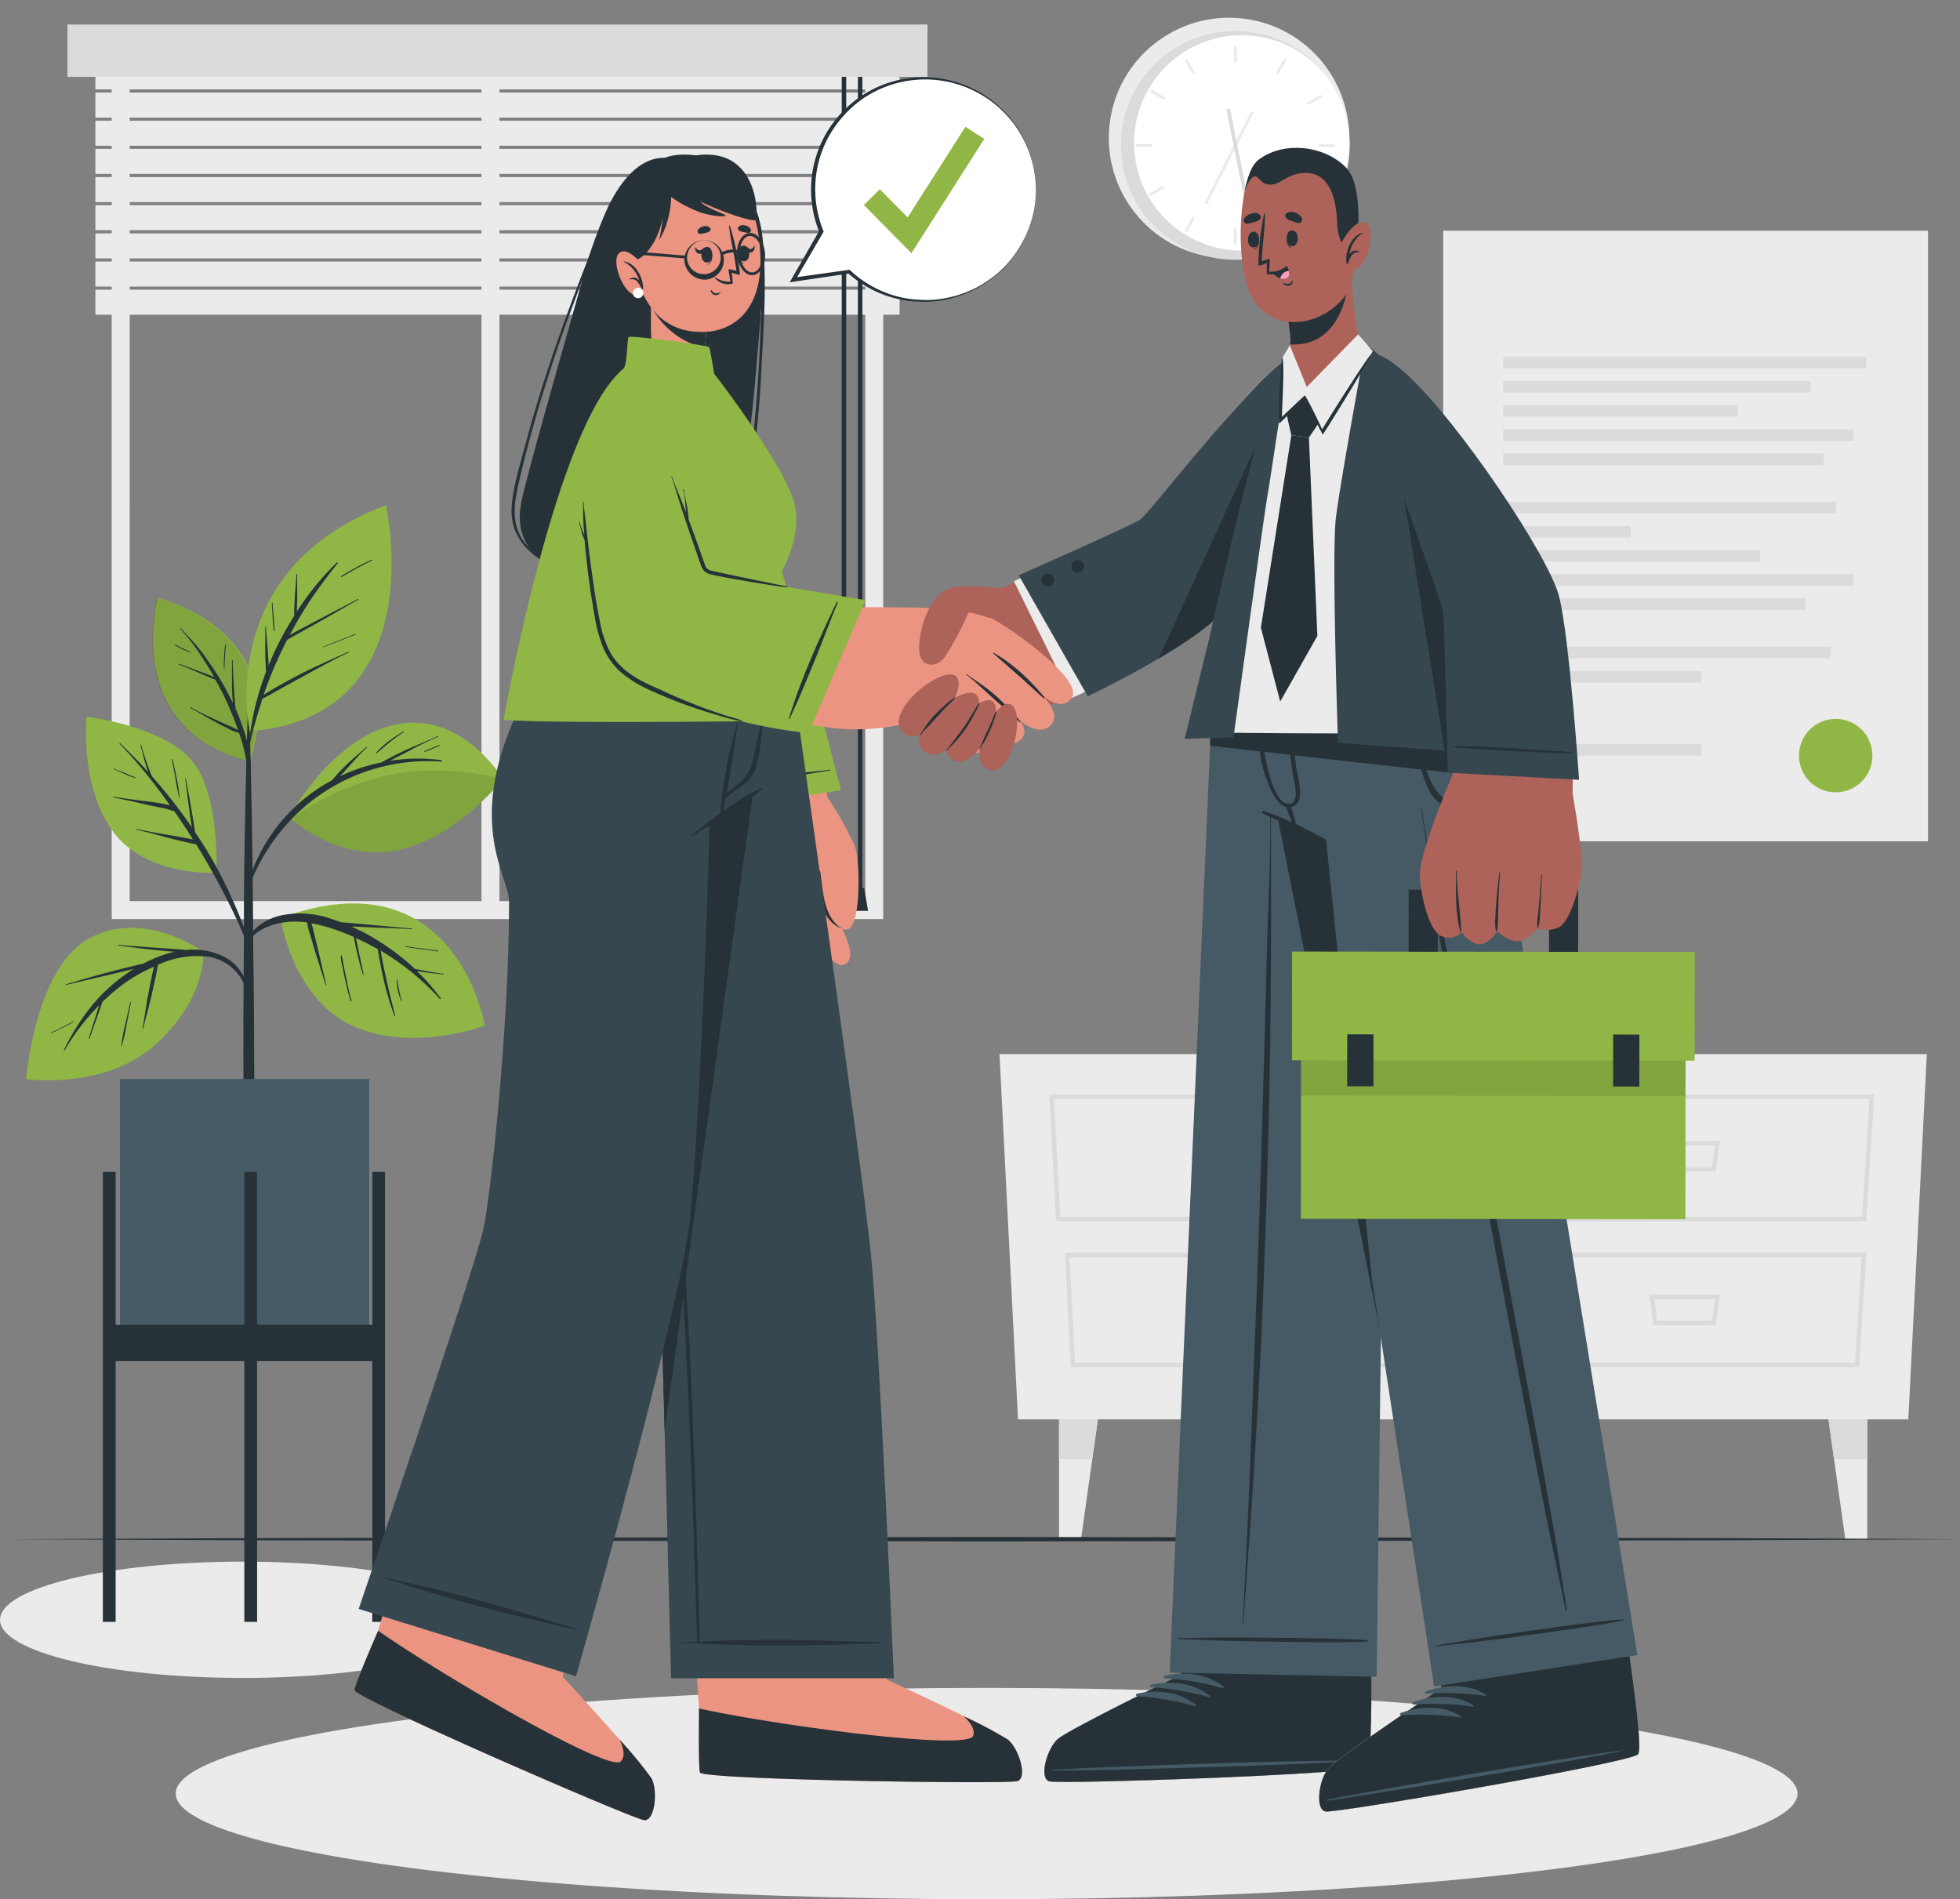 <svg xmlns="http://www.w3.org/2000/svg" width="341.14" height="330.539" viewBox="0 0 341.14 330.539">
  <rect x="0" y="0" width="341.14" height="330.539" fill="#808080" stroke="none"/>
  <g id="Login_img" transform="translate(-30.46 -50.324)">
    <g id="freepik--background-complete--inject-112" transform="translate(42.208 50.324)">
      <circle id="Ellipse_908" data-name="Ellipse 908" cx="20.928" cy="20.928" r="20.928" transform="matrix(0.16, -0.987, 0.987, 0.16, 178.166, 41.32)" fill="#ebebeb"/>
      <circle id="Ellipse_909" data-name="Ellipse 909" cx="19.914" cy="19.914" r="19.914" transform="matrix(0.161, -0.987, 0.987, 0.161, 180.398, 41.749)" fill="#dbdbdb"/>
      <circle id="Ellipse_910" data-name="Ellipse 910" cx="18.742" cy="18.742" r="18.742" transform="translate(179.948 14.619) rotate(-22.225)" fill="#fff"/>
      <rect id="Rectangle_7816" data-name="Rectangle 7816" width="0.477" height="2.831" transform="translate(203.038 8.006)" fill="#ebebeb"/>
      <rect id="Rectangle_7817" data-name="Rectangle 7817" width="0.477" height="2.831" transform="matrix(0.866, -0.5, 0.5, 0.866, 194.427, 10.467)" fill="#ebebeb"/>
      <rect id="Rectangle_7818" data-name="Rectangle 7818" width="0.479" height="2.841" transform="translate(188.405 15.986) rotate(-60.113)" fill="#ebebeb"/>
      <rect id="Rectangle_7819" data-name="Rectangle 7819" width="2.831" height="0.477" transform="translate(185.979 25.074)" fill="#ebebeb"/>
      <rect id="Rectangle_7820" data-name="Rectangle 7820" width="2.831" height="0.477" transform="translate(188.182 33.769) rotate(-30.01)" fill="#ebebeb"/>
      <rect id="Rectangle_7821" data-name="Rectangle 7821" width="2.831" height="0.477" transform="translate(194.423 40.171) rotate(-60.03)" fill="#ebebeb"/>
      <rect id="Rectangle_7822" data-name="Rectangle 7822" width="0.477" height="2.831" transform="translate(203.038 39.786)" fill="#ebebeb"/>
      <rect id="Rectangle_7823" data-name="Rectangle 7823" width="0.477" height="2.831" transform="translate(210.317 37.986) rotate(-30)" fill="#ebebeb"/>
      <rect id="Rectangle_7824" data-name="Rectangle 7824" width="0.477" height="2.824" transform="translate(215.686 32.755) rotate(-60)" fill="#ebebeb"/>
      <rect id="Rectangle_7825" data-name="Rectangle 7825" width="2.831" height="0.477" transform="translate(217.751 25.074)" fill="#ebebeb"/>
      <rect id="Rectangle_7826" data-name="Rectangle 7826" width="2.824" height="0.477" transform="translate(215.691 17.862) rotate(-30)" fill="#ebebeb"/>
      <rect id="Rectangle_7827" data-name="Rectangle 7827" width="2.831" height="0.477" transform="translate(210.325 12.671) rotate(-60.03)" fill="#ebebeb"/>
      <rect id="Rectangle_7828" data-name="Rectangle 7828" width="18.053" height="0.477" transform="translate(197.857 35.417) rotate(-63.04)" fill="#ebebeb"/>
      <rect id="Rectangle_7829" data-name="Rectangle 7829" width="0.634" height="17.779" transform="translate(201.703 19.022) rotate(-11.32)" fill="#dbdbdb"/>
      <path id="Path_6553" data-name="Path 6553" d="M189.6,211.635H55.32V56.56H189.6ZM58.441,208.506H186.476V59.689H58.449Z" transform="translate(-47.623 -51.682)" fill="#ebebeb"/>
      <rect id="Rectangle_7830" data-name="Rectangle 7830" width="3.129" height="149.561" transform="translate(72.054 8.828)" fill="#ebebeb"/>
      <rect id="Rectangle_7831" data-name="Rectangle 7831" width="139.971" height="4.357" transform="translate(4.857 11.206)" fill="#ebebeb"/>
      <rect id="Rectangle_7832" data-name="Rectangle 7832" width="139.971" height="4.357" transform="translate(4.857 16.11)" fill="#ebebeb"/>
      <rect id="Rectangle_7833" data-name="Rectangle 7833" width="139.971" height="4.357" transform="translate(4.857 21.006)" fill="#ebebeb"/>
      <rect id="Rectangle_7834" data-name="Rectangle 7834" width="139.971" height="4.357" transform="translate(4.857 25.911)" fill="#ebebeb"/>
      <rect id="Rectangle_7835" data-name="Rectangle 7835" width="139.971" height="4.357" transform="translate(4.857 30.815)" fill="#ebebeb"/>
      <rect id="Rectangle_7836" data-name="Rectangle 7836" width="139.971" height="4.357" transform="translate(4.857 35.711)" fill="#ebebeb"/>
      <rect id="Rectangle_7837" data-name="Rectangle 7837" width="139.971" height="4.357" transform="translate(4.857 40.616)" fill="#ebebeb"/>
      <rect id="Rectangle_7838" data-name="Rectangle 7838" width="139.971" height="4.357" transform="translate(4.857 45.52)" fill="#ebebeb"/>
      <rect id="Rectangle_7839" data-name="Rectangle 7839" width="139.971" height="4.357" transform="translate(4.857 50.416)" fill="#ebebeb"/>
      <rect id="Rectangle_7840" data-name="Rectangle 7840" width="0.782" height="100.424" transform="translate(134.754 10.322)" fill="#263238"/>
      <path id="Path_6554" data-name="Path 6554" d="M219.257,195.459H216.48l.7-3.989h1.384Z" transform="translate(-82.727 -81.068)" fill="#263238"/>
      <rect id="Rectangle_7841" data-name="Rectangle 7841" width="0.782" height="145.274" transform="translate(137.57 10.322)" fill="#263238"/>
      <path id="Path_6555" data-name="Path 6555" d="M222.859,251.889H220.09l.688-3.989h1.392Z" transform="translate(-83.514 -93.36)" fill="#263238"/>
      <rect id="Rectangle_7842" data-name="Rectangle 7842" width="149.678" height="9.112" transform="translate(0 4.268)" fill="#dbdbdb"/>
      <rect id="Rectangle_7843" data-name="Rectangle 7843" width="84.382" height="106.259" transform="translate(239.441 40.154)" fill="#ebebeb"/>
      <rect id="Rectangle_7844" data-name="Rectangle 7844" width="63.192" height="2.01" transform="translate(249.891 62.11)" fill="#dbdbdb"/>
      <rect id="Rectangle_7845" data-name="Rectangle 7845" width="53.509" height="2.01" transform="translate(249.891 66.318)" fill="#dbdbdb"/>
      <rect id="Rectangle_7846" data-name="Rectangle 7846" width="40.806" height="2.01" transform="translate(249.891 70.518)" fill="#dbdbdb"/>
      <rect id="Rectangle_7847" data-name="Rectangle 7847" width="60.987" height="2.01" transform="translate(249.891 74.726)" fill="#dbdbdb"/>
      <rect id="Rectangle_7848" data-name="Rectangle 7848" width="55.801" height="2.01" transform="translate(249.891 78.927)" fill="#dbdbdb"/>
      <rect id="Rectangle_7849" data-name="Rectangle 7849" width="57.905" height="2.01" transform="translate(249.891 87.335)" fill="#dbdbdb"/>
      <rect id="Rectangle_7850" data-name="Rectangle 7850" width="22.183" height="2.01" transform="translate(249.891 91.543)" fill="#dbdbdb"/>
      <rect id="Rectangle_7851" data-name="Rectangle 7851" width="44.733" height="2.01" transform="translate(249.891 95.744)" fill="#dbdbdb"/>
      <rect id="Rectangle_7852" data-name="Rectangle 7852" width="60.987" height="2.01" transform="translate(249.891 99.952)" fill="#dbdbdb"/>
      <rect id="Rectangle_7853" data-name="Rectangle 7853" width="52.586" height="2.01" transform="translate(249.891 104.152)" fill="#dbdbdb"/>
      <rect id="Rectangle_7854" data-name="Rectangle 7854" width="56.982" height="2.01" transform="translate(249.891 112.56)" fill="#dbdbdb"/>
      <rect id="Rectangle_7855" data-name="Rectangle 7855" width="34.494" height="2.01" transform="translate(249.891 116.769)" fill="#dbdbdb"/>
      <rect id="Rectangle_7856" data-name="Rectangle 7856" width="34.494" height="2.01" transform="translate(249.891 129.495)" fill="#dbdbdb"/>
      <circle id="Ellipse_911" data-name="Ellipse 911" cx="6.39" cy="6.39" r="6.39" transform="translate(301.366 125.114)" fill="#90b645"/>
      <path id="Path_6564" data-name="Path 6564" d="M256.093,348.436H411.05l3.223-63.576H252.87Z" transform="translate(-90.654 -101.411)" fill="#ebebeb"/>
      <path id="Path_6565" data-name="Path 6565" d="M427.33,315.923H362.542L361.33,293.85h67.416Zm-64.045-.782H426.6l1.314-20.509h-65.75Z" transform="translate(-114.278 -103.369)" fill="#dbdbdb"/>
      <path id="Path_6566" data-name="Path 6566" d="M426.9,348.982H365.853l-.993-19.922h63.286ZM366.6,348.2h59.571l1.15-18.358H365.681Z" transform="translate(-115.047 -111.038)" fill="#dbdbdb"/>
      <path id="Path_6567" data-name="Path 6567" d="M409.048,309.517H398.16l-.68-5.327h12.257Zm-10.168-.782h9.511l.485-3.762H398.4Z" transform="translate(-122.153 -105.621)" fill="#dbdbdb"/>
      <path id="Path_6568" data-name="Path 6568" d="M409.048,343.717H398.16l-.68-5.327h12.257Zm-10.168-.782h9.511l.485-3.762H398.4Z" transform="translate(-122.153 -113.07)" fill="#dbdbdb"/>
      <path id="Path_6569" data-name="Path 6569" d="M329.91,315.923H265.122L263.91,293.85h67.416Zm-64.045-.782h63.31l1.291-20.509h-65.7Z" transform="translate(-93.058 -103.369)" fill="#dbdbdb"/>
      <path id="Path_6570" data-name="Path 6570" d="M329.483,348.982H268.433l-.993-19.922h63.286Zm-60.306-.782h59.571l1.15-18.358H268.261Z" transform="translate(-93.827 -111.038)" fill="#dbdbdb"/>
      <path id="Path_6571" data-name="Path 6571" d="M311.628,309.517H300.74l-.68-5.327h12.257Zm-10.168-.782h9.5l.485-3.762H300.967Z" transform="translate(-100.933 -105.621)" fill="#dbdbdb"/>
      <path id="Path_6572" data-name="Path 6572" d="M311.628,343.717H300.74l-.68-5.327h12.257Zm-10.168-.782h9.5l.485-3.762H300.967Z" transform="translate(-100.933 -113.07)" fill="#dbdbdb"/>
      <path id="Path_6573" data-name="Path 6573" d="M272.878,366.14l-.978,6.93-1.955,13.915H266.12V366.14Z" transform="translate(-93.54 -119.115)" fill="#ebebeb"/>
      <path id="Path_6574" data-name="Path 6574" d="M272.878,366.14l-.978,6.93h-5.78v-6.93Z" transform="translate(-93.54 -119.115)" fill="#dbdbdb"/>
      <path id="Path_6575" data-name="Path 6575" d="M437.33,366.14l.97,6.93,1.963,13.915h3.825V366.14Z" transform="translate(-130.833 -119.115)" fill="#ebebeb"/>
      <path id="Path_6576" data-name="Path 6576" d="M437.33,366.14l.97,6.93h5.788v-6.93Z" transform="translate(-130.833 -119.115)" fill="#dbdbdb"/>
    </g>
    <g id="freepik--Shadow--inject-112" transform="translate(30.46 322.105)">
      <ellipse id="Ellipse_912" data-name="Ellipse 912" cx="141.137" cy="18.389" rx="141.137" ry="18.389" transform="translate(30.583 21.979)" fill="#ebebeb"/>
      <ellipse id="Ellipse_913" data-name="Ellipse 913" cx="42.253" cy="10.121" rx="42.253" ry="10.121" fill="#ebebeb"/>
    </g>
    <g id="freepik--Floor--inject-112" transform="translate(32.76 317.811)">
      <path id="Path_6577" data-name="Path 6577" d="M33.4,392.683l42.355-.188,42.355-.07,84.71-.125,84.71.125,42.355.07,42.355.188-42.355.2-42.355.07-84.71.125-84.71-.125-42.355-.07Z" transform="translate(-33.4 -392.3)" fill="#263238"/>
    </g>
    <g id="freepik--Plant--inject-112" transform="translate(35.012 138.246)">
      <path id="Path_6578" data-name="Path 6578" d="M81.374,211.718s-21.033-2.941-16.121-28.338C65.253,183.38,88.757,188.66,81.374,211.718Z" transform="translate(-42.429 -167.228)" fill="#90b645"/>
      <path id="Path_6579" data-name="Path 6579" d="M81.374,211.718s-21.033-2.941-16.121-28.338C65.253,183.38,88.757,188.66,81.374,211.718Z" transform="translate(-42.59 -167.228)" opacity="0.1"/>
      <path id="Path_6580" data-name="Path 6580" d="M81.557,207.881a38.618,38.618,0,0,0-1.431-3.778,1.446,1.446,0,0,0-.055-.485c0-.352-.063-.7-.086-1.048-.063-.782-.11-1.517-.156-2.276-.086-1.517-.18-3.035-.2-4.552,0-.086-.133-.078-.133,0v4.56c0,.782.078,1.517.125,2.276v.508a45.193,45.193,0,0,0-4.224-7.212,34.577,34.577,0,0,0-2.214-2.918c-.837-.962-1.721-1.877-2.573-2.824-.055-.063-.141,0-.086.094a37.333,37.333,0,0,1,4.052,5.389c.641.962,1.244,1.955,1.822,2.964l-.2-.07-.782-.305-1.721-.649c-1.126-.422-2.253-.829-3.379-1.259-.07,0-.117.094-.047.117,1.119.446,2.221.915,3.332,1.392l1.627.7.821.336a2.347,2.347,0,0,0,.555.2c.422.782.845,1.525,1.236,2.307a54.976,54.976,0,0,1,2.566,6.062c.055.141.1.289.156.438a13.485,13.485,0,0,0-1.729-.837l-2.174-.986c-1.478-.68-2.941-1.369-4.357-2.167a.063.063,0,0,0-.063.11c1.447.782,2.863,1.635,4.31,2.417.727.391,1.455.782,2.2,1.134a6.719,6.719,0,0,0,1.971.782,24.866,24.866,0,0,1,1.384,5.968c.235,2.871.211,5.765.282,8.643h.07c.211-2.612.329-5.248.344-7.869a22.926,22.926,0,0,0-1.244-7.165Z" transform="translate(-43.676 -168.693)" fill="#263238"/>
      <path id="Path_6581" data-name="Path 6581" d="M80.505,193.727a25.279,25.279,0,0,0-.211,4.482.031.031,0,0,0,.063,0c.086-1.486.1-2.972.274-4.451C80.638,193.68,80.513,193.649,80.505,193.727Z" transform="translate(-45.862 -169.472)" fill="#263238"/>
      <path id="Path_6582" data-name="Path 6582" d="M72.1,195a16.692,16.692,0,0,1-2.706-1.33c-.07-.047-.133.07-.063.109a10.247,10.247,0,0,0,2.738,1.306C72.116,195.1,72.194,195.02,72.1,195Z" transform="translate(-43.473 -169.466)" fill="#263238"/>
      <path id="Path_6583" data-name="Path 6583" d="M86.427,256.2c0-2.347-.063-4.646-.086-6.969-.047-7.72-.11-15.44-.25-23.16q-.164-9.2-.43-18.381a.094.094,0,0,0-.047-.078q0-2.511,0-5.022c0-.047-.047-.063-.1-.063s-.1,0-.094.063v5.029s-.055.039-.055.07c-.305,10.951-.579,21.815-.649,32.726v6.656q-.117,10.661-.086,21.338v3.395c0,6.508.07,13.016.07,19.555,0,.344.391.524.782.54s.978-.172.978-.571c0-7.173.047-14.353.047-21.526C86.482,265.253,86.482,260.724,86.427,256.2Z" transform="translate(-46.81 -171.399)" fill="#263238"/>
      <path id="Path_6584" data-name="Path 6584" d="M67.114,260.953s-10.121-7.493-19.719-2.44S36.28,283.1,36.28,283.1s14.079,2.018,22.98-6.437C67.818,268.532,67.114,260.953,67.114,260.953Z" transform="translate(-36.28 -183.212)" fill="#90b645"/>
      <path id="Path_6585" data-name="Path 6585" d="M71.692,262.237a12.109,12.109,0,0,0-5.859-.782,8.276,8.276,0,0,0-1.236-.125l-1.431-.11-2.949-.2c-1.995-.149-4-.274-5.992-.477a.07.07,0,0,0,0,.133c1.971.25,3.911.532,5.905.727,1.017.1,2.034.211,3.058.282l.735.07c-.3.07-.6.141-.9.227a24.176,24.176,0,0,0-4.584,1.862c-.782.141-1.564.368-2.347.548-1.251.3-2.5.618-3.739.946-2.456.641-4.889,1.369-7.329,2.081-.078,0-.039.141,0,.117,2.433-.594,4.889-1.142,7.329-1.721l3.551-.853.931-.219A29.933,29.933,0,0,0,49.65,271a39.509,39.509,0,0,0-4.99,7.892c0,.07.063.141.109.07a38.483,38.483,0,0,1,6.046-7.892c-.047.133-.086.274-.133.407l-.563,1.783c-.375,1.2-.782,2.386-1.111,3.582,0,.078.1.1.125,0,.43-1.158.837-2.347,1.244-3.481.2-.571.4-1.134.594-1.705q.164-.446.305-.892a1.071,1.071,0,0,1,.1-.274,36.817,36.817,0,0,1,3.582-3.058,27.689,27.689,0,0,1,5.374-3.074,2.321,2.321,0,0,1-.1.516c-.1.461-.2.923-.3,1.384-.2.954-.383,1.916-.571,2.878-.383,1.955-.618,3.911-.986,5.9,0,.086.11.117.125,0,.454-1.971,1.04-3.911,1.478-5.882.219-.986.438-1.971.649-2.957l.282-1.392c.047-.258.11-.516.141-.782l.548-.227a15.874,15.874,0,0,1,8.416-1.15,8.26,8.26,0,0,1,6.093,4.881c.094.219.438.078.383-.149A7.838,7.838,0,0,0,71.692,262.237Z" transform="translate(-38.105 -184.035)" fill="#263238"/>
      <path id="Path_6586" data-name="Path 6586" d="M58.987,273.357c-.282,1.283-.571,2.566-.853,3.848a27.845,27.845,0,0,0-.7,3.739c0,.055.063.055.078,0a28.158,28.158,0,0,0,.86-3.762c.25-1.267.5-2.534.743-3.8C59.127,273.31,59,273.279,58.987,273.357Z" transform="translate(-40.887 -186.817)" fill="#263238"/>
      <path id="Path_6587" data-name="Path 6587" d="M45.81,277.539c-1.291.649-2.534,1.392-3.911,1.932a.063.063,0,0,0,.047.117,41,41,0,0,0,3.934-2S45.88,277.524,45.81,277.539Z" transform="translate(-37.495 -187.737)" fill="#263238"/>
      <path id="Path_6588" data-name="Path 6588" d="M72.287,236.955s-12.366.782-18.123-7.36-4.458-19.8-4.458-19.8,12.992,1.564,18.147,7.439S72.287,236.955,72.287,236.955Z" transform="translate(-39.177 -172.981)" fill="#90b645"/>
      <path id="Path_6589" data-name="Path 6589" d="M79.385,250.434c-.43-1.322-.962-2.628-1.463-3.911s-.993-2.487-1.564-3.708a75.725,75.725,0,0,0-3.7-7.282c-.876-1.5-1.815-2.964-2.777-4.4a4.746,4.746,0,0,0-.094-.657c-.055-.383-.11-.782-.172-1.15-.125-.782-.258-1.564-.391-2.347-.282-1.713-.634-3.41-.907-5.115,0-.078-.141-.078-.125,0,.242,1.69.415,3.387.649,5.076.117.829.227,1.658.352,2.487l.141.9a87.83,87.83,0,0,0-6.117-7.939l-.853-.986c0-.094-.078-.188-.117-.282-.094-.235-.18-.469-.266-.712-.188-.485-.36-.978-.54-1.471-.344-.97-.657-1.948-.923-2.941,0-.078-.141-.039-.117,0,.25,1.017.508,2.026.782,3.027.149.485.305.962.477,1.439a.714.714,0,0,0,.086.235c-1.564-1.721-3.23-3.379-4.9-5.022-.055-.055-.141,0-.086.094a88.731,88.731,0,0,1,8.76,10.732,7.446,7.446,0,0,0-.915-.227c-.954-.188-1.909-.321-2.871-.446-2.018-.258-4.028-.508-6.031-.829-.086,0-.117.11,0,.125,1.916.375,3.809.782,5.718,1.251.9.2,1.8.375,2.7.555a16.886,16.886,0,0,1,2.174.618c.2.289.407.571.6.86.907,1.314,1.776,2.667,2.628,4.02l-1.259-.242c-.954-.188-1.916-.36-2.871-.516-1.885-.313-3.778-.641-5.64-1.064-.078,0-.11.11,0,.125,1.893.446,3.762.962,5.64,1.463.907.242,1.822.461,2.738.665l1.369.3a3.128,3.128,0,0,0,.563.094c1.807,2.925,3.5,5.929,5.069,8.987.688,1.345,1.353,2.706,1.995,4.067s1.228,2.839,1.838,4.263A.219.219,0,1,0,79.385,250.434Z" transform="translate(-40.495 -174.257)" fill="#263238"/>
      <path id="Path_6590" data-name="Path 6590" d="M69.587,222.793c-.235-1.181-.485-2.347-.782-3.535,0-.078-.141-.039-.125,0,.235,1.158.461,2.347.673,3.481a34.413,34.413,0,0,0,.7,3.465h0A24.522,24.522,0,0,0,69.587,222.793Z" transform="translate(-43.337 -175.033)" fill="#263238"/>
      <path id="Path_6591" data-name="Path 6591" d="M59.557,222.908c-.571-.289-1.181-.516-1.776-.782l-.939-.368-.477-.188a2.62,2.62,0,0,1-.524-.235c-.094-.063-.149.094-.055.109a2.19,2.19,0,0,1,.524.219l.469.211.907.4A16.69,16.69,0,0,0,59.51,223C59.58,223.057,59.627,222.939,59.557,222.908Z" transform="translate(-40.518 -175.492)" fill="#263238"/>
      <path id="Path_6592" data-name="Path 6592" d="M94.79,227.52s7.485-13.978,18.866-16.144,18.358,9.55,18.358,9.55-8.307,10.606-18.772,12.46S94.79,227.52,94.79,227.52Z" transform="translate(-49.025 -173.268)" fill="#90b645"/>
      <path id="Path_6593" data-name="Path 6593" d="M119.116,218.29a30.505,30.505,0,0,0-8.932.109l.508-.274,2.526-1.3a59.154,59.154,0,0,1,5.342-2.612c.086-.039,0-.156-.047-.117-1.783.829-3.629,1.564-5.413,2.347-.9.407-1.776.837-2.644,1.3-.563.3-1.181.579-1.736.939a31.193,31.193,0,0,0-7.235,2.4l1.424-1.564c1.056-1.165,2.1-2.386,3.27-3.442.063-.055,0-.141-.094-.086-1.189,1.079-2.448,2.081-3.606,3.207-.555.548-1.1,1.111-1.619,1.7-.258.289-.524.587-.782.9A30,30,0,0,0,84.81,242.4c0,.078.1.117.125.039A34.416,34.416,0,0,1,93.3,228.279a32.906,32.906,0,0,1,15.268-8.784,33.36,33.36,0,0,1,10.528-.954.125.125,0,1,0,.016-.25Z" transform="translate(-46.851 -173.917)" fill="#263238"/>
      <path id="Path_6594" data-name="Path 6594" d="M132.2,223.243s-8.307,10.606-18.772,12.46c-7.97,1.408-14.525-2.745-17.208-4.795l-.579-.946s5.389-4.537,15.589-7.157S132.2,223.243,132.2,223.243Z" transform="translate(-49.21 -175.584)" opacity="0.1"/>
      <path id="Path_6595" data-name="Path 6595" d="M118.891,213.087a28.164,28.164,0,0,0-2.526,1.666,16.715,16.715,0,0,0-2.2,2.01.07.07,0,0,0,.1.094c.782-.657,1.51-1.314,2.3-1.932a23.526,23.526,0,0,1,2.393-1.729.065.065,0,0,0-.07-.109Z" transform="translate(-53.243 -173.697)" fill="#263238"/>
      <path id="Path_6596" data-name="Path 6596" d="M127.479,216.109c-.422.18-.853.329-1.275.508l-1.267.524c-.086,0-.047.188.047.149l1.267-.516c.43-.172.845-.368,1.267-.54C127.6,216.2,127.557,216.077,127.479,216.109Z" transform="translate(-55.581 -174.356)" fill="#263238"/>
      <path id="Path_6597" data-name="Path 6597" d="M92.88,253.874s2,13.868,12.429,18.718,23.137,0,23.137,0S123.479,242.595,92.88,253.874Z" transform="translate(-48.609 -182.03)" fill="#90b645"/>
      <path id="Path_6598" data-name="Path 6598" d="M119.561,264.076c-.954-.11-1.916-.274-2.863-.446l-1.408-.266-.727-.149c-.282-.258-.555-.524-.845-.782a42.645,42.645,0,0,0-6.383-4.623,35.847,35.847,0,0,0-3.817-1.963h.2l3.434.149c2.284.11,4.576.156,6.86.305.086,0,.078-.117,0-.125-2.3-.156-4.584-.407-6.875-.6l-3.332-.3-1.721-.149-.438-.047c-.594-.227-1.189-.438-1.8-.626a16.238,16.238,0,0,0-8.831-.485c-2.62.673-5.241,2.393-5.921,5.155,0,.094.125.164.164.07.978-2.347,3.543-3.481,5.859-3.958a14.079,14.079,0,0,1,4.693-.094,10.951,10.951,0,0,0,.524,2.1c.289.978.571,1.955.868,2.925.594,1.948,1.244,3.911,1.822,5.827a.063.063,0,1,0,.125,0c-.485-1.948-.9-3.911-1.369-5.866-.227-.954-.469-1.909-.7-2.863a17.541,17.541,0,0,0-.524-1.971,24.253,24.253,0,0,1,2.706.634,39.422,39.422,0,0,1,4.693,1.736c.149.986.375,1.963.6,2.941.282,1.22.6,2.433.986,3.629a.063.063,0,0,0,.117,0l-.047-.227h0c-.235-1.134-.485-2.268-.727-3.4-.188-.915-.368-1.83-.563-2.738a42.237,42.237,0,0,1,3.8,1.924,5.559,5.559,0,0,0,.133.829c.078.469.164.946.25,1.424.2,1.064.407,2.135.665,3.191a50.794,50.794,0,0,0,1.791,6.031.063.063,0,0,0,0,.078l.063.07c.047.055.117,0,.1-.063-.477-2.057-1.032-4.1-1.486-6.156-.219-1.032-.446-2.065-.657-3.129-.1-.516-.2-1.032-.3-1.564l-.07-.461a42.067,42.067,0,0,1,4.06,2.706,43.619,43.619,0,0,1,6.218,5.671c.07.086.219,0,.149-.125a38.026,38.026,0,0,0-2.479-3.027c-.524-.563-1.072-1.111-1.627-1.643h.172c.493.086.978.156,1.47.219.962.133,1.932.227,2.9.336C119.615,264.193,119.647,264.076,119.561,264.076Z" transform="translate(-46.912 -182.518)" fill="#263238"/>
      <path id="Path_6599" data-name="Path 6599" d="M119.56,271.982h0a.732.732,0,0,0-.063-.36,1.541,1.541,0,0,1-.125-.454h0c-.211-.931-.391-1.862-.563-2.8,0-.063-.11-.047-.11,0a11.514,11.514,0,0,0,.782,3.621c0,.039.086,0,.078,0Z" transform="translate(-54.233 -185.731)" fill="#263238"/>
      <path id="Path_6600" data-name="Path 6600" d="M108.132,270.566a.061.061,0,0,0-.063-.063c-.3-1.228-.579-2.456-.829-3.692-.133-.649-.266-1.3-.391-1.948-.07-.352-.133-.7-.2-1.056a2.926,2.926,0,0,0-.227-.9.063.063,0,0,0-.117,0,6.093,6.093,0,0,0,.266,1.862c.125.673.258,1.353.407,2.026.305,1.369.641,2.73,1.032,4.075a.07.07,0,0,0,.133,0Z" transform="translate(-51.534 -184.542)" fill="#263238"/>
      <path id="Path_6601" data-name="Path 6601" d="M126.388,261.652c-1.909-.258-3.809-.532-5.718-.782-.078,0-.109.117,0,.125,1.9.282,3.809.516,5.718.782C126.388,261.793,126.427,261.668,126.388,261.652Z" transform="translate(-54.646 -184.107)" fill="#263238"/>
      <path id="Path_6602" data-name="Path 6602" d="M85.892,202.05s-6.383-27.986,23.692-39.32C109.584,162.73,117.922,199.579,85.892,202.05Z" transform="translate(-46.963 -162.73)" fill="#90b645"/>
      <path id="Path_6603" data-name="Path 6603" d="M92.39,188.952l.321-.2,1.705-.954,3.489-1.948c2.292-1.291,4.56-2.62,6.868-3.911.078,0,0-.149-.063-.11-2.347,1.259-4.693,2.44-7,3.668l-3.449,1.822-1.408.782c1-1.9,2.073-3.762,3.254-5.561a84.915,84.915,0,0,1,5.084-6.914.1.1,0,0,0-.149-.141,47.4,47.4,0,0,0-6.954,8.526v-.3c0-.7.055-1.392.063-2.088,0-1.369-.047-2.738,0-4.1,0-.086-.125-.078-.133,0-.055,1.345-.219,2.691-.3,4.036,0,.665-.063,1.338-.086,2.01v1.173q-.923,1.478-1.776,3a52.554,52.554,0,0,0-2.691,5.639c0-.7-.07-1.392-.11-2.088-.094-1.564-.274-3.058-.344-4.591a.063.063,0,0,0-.125,0v4.6c0,.782.047,1.564.094,2.3a4.463,4.463,0,0,0,.055.853,51.207,51.207,0,0,0-2.268,7.7,80.668,80.668,0,0,0-1.119,8.455h0a44.522,44.522,0,0,1,1.564-7.532c.368-1.322.782-2.636,1.189-3.911,1.251-.587,2.448-1.322,3.653-1.995l3.778-2.065c2.511-1.377,5.014-2.777,7.6-3.989.07,0,0-.149-.07-.109-2.62,1.181-5.264,2.347-7.822,3.606-1.283.649-2.542,1.338-3.794,2.041-1.04.587-2.12,1.173-3.129,1.854.289-.876.594-1.744.931-2.6a72.742,72.742,0,0,1,3.137-6.961Z" transform="translate(-46.968 -165.503)" fill="#263238"/>
      <path id="Path_6604" data-name="Path 6604" d="M91.073,184.507a.07.07,0,0,0-.133,0c.109,1.564.164,3.191.336,4.787a.07.07,0,1,0,.141,0C91.362,187.7,91.19,186.11,91.073,184.507Z" transform="translate(-48.186 -167.463)" fill="#263238"/>
      <path id="Path_6605" data-name="Path 6605" d="M107.959,191.359c-1.877.782-3.778,1.478-5.655,2.26-.047,0,0,.109,0,.086,1.9-.712,3.77-1.486,5.663-2.221C108.077,191.452,108.038,191.327,107.959,191.359Z" transform="translate(-50.657 -168.965)" fill="#263238"/>
      <path id="Path_6606" data-name="Path 6606" d="M111.7,174.849a48.774,48.774,0,0,0-5.35,2.871.086.086,0,0,0,.086.141c1.744-1.025,3.52-2,5.327-2.9C111.845,174.966,111.774,174.817,111.7,174.849Z" transform="translate(-51.539 -165.369)" fill="#263238"/>
      <rect id="Rectangle_7857" data-name="Rectangle 7857" width="43.372" height="45.718" transform="translate(16.332 99.853)" fill="#455a64"/>
      <rect id="Rectangle_7858" data-name="Rectangle 7858" width="2.221" height="78.312" transform="translate(13.352 116.036)" fill="#263238"/>
      <rect id="Rectangle_7859" data-name="Rectangle 7859" width="2.221" height="78.312" transform="translate(60.244 116.036)" fill="#263238"/>
      <rect id="Rectangle_7860" data-name="Rectangle 7860" width="2.221" height="78.312" transform="translate(37.975 116.036)" fill="#263238"/>
      <rect id="Rectangle_7861" data-name="Rectangle 7861" width="46.892" height="6.328" transform="translate(14.463 142.646)" fill="#263238"/>
    </g>
    <g id="freepik--Characters--inject-112" transform="translate(92.149 76.055)">
      <path id="Path_6607" data-name="Path 6607" d="M319.78,378.5v33.712c0,6.437-.055,12.085-.375,15a.047.047,0,0,1,0,.047,4.466,4.466,0,0,1-.469,1.995l-.039.039c-1.909,1.306-53.376,3.074-55.191,2.526s-.415-5.757,1.564-7.423,21.354-11.146,21.354-11.146l.321-33.673Z" transform="translate(-142.771 -147.538)" fill="#ad6359"/>
      <path id="Path_6608" data-name="Path 6608" d="M319.77,412.75v6.922c0,6.437-.055,12.085-.375,15a.047.047,0,0,1,0,.047,9.128,9.128,0,0,1-.469,1.995l-.039.039c-1.909,1.306-53.376,3.074-55.191,2.526s-.415-5.757,1.564-7.423,21.354-11.146,21.354-11.146l-.094-7.04Z" transform="translate(-142.769 -154.998)" fill="#c7c7c7"/>
      <path id="Path_6609" data-name="Path 6609" d="M263.695,441.129c1.815.548,53.282-1.212,55.2-2.526.735-.485.915-8,.876-17.083v-.289l-33.219.782.039.563s-19.4,9.488-21.354,11.154S261.872,440.6,263.695,441.129Z" transform="translate(-142.767 -156.845)" fill="#263238"/>
      <path id="Path_6610" data-name="Path 6610" d="M264.543,443.659c8.674-.516,43.685-1.752,52.289-1.564.07,0,.07.047,0,.055-8.6.688-43.6,1.65-52.281,1.682C264.371,443.8,264.364,443.667,264.543,443.659Z" transform="translate(-143.108 -161.386)" fill="#455a64"/>
      <path id="Path_6611" data-name="Path 6611" d="M289.574,423.079c3.395-.782,7.587-.375,10.278,1.971.109.094,0,.235-.133.2a48.208,48.208,0,0,0-10.114-1.744.219.219,0,0,1-.031-.43Z" transform="translate(-148.553 -157.169)" fill="#455a64"/>
      <path id="Path_6612" data-name="Path 6612" d="M286.493,425.089c3.387-.782,7.587-.375,10.278,1.971.1.086,0,.235-.141.2a48.035,48.035,0,0,0-10.114-1.744.219.219,0,0,1-.023-.43Z" transform="translate(-147.881 -157.607)" fill="#455a64"/>
      <path id="Path_6613" data-name="Path 6613" d="M283.4,427.089c3.395-.782,7.587-.368,10.278,1.971.11.094,0,.242-.133.211a48.211,48.211,0,0,0-10.114-1.752.219.219,0,0,1-.031-.43Z" transform="translate(-147.209 -158.043)" fill="#455a64"/>
      <path id="Path_6614" data-name="Path 6614" d="M328.8,213.127l-.031,2.229L327.508,313.8l-.008.375-.743,58.969-36.027-.72,6.954-159.181.094-2.128.352-18.467h30.427Z" transform="translate(-148.84 -107.056)" fill="#455a64"/>
      <path id="Path_6615" data-name="Path 6615" d="M292.642,414.781c5.624-.055,4-.117,9.629-.1,2.753,0,20.845.07,23.411.524.055,0,.055.11,0,.117-2.581.391-20.665,0-23.418-.047-5.624-.117-4-.149-9.629-.329a.086.086,0,0,1,.008-.164Z" transform="translate(-149.243 -155.418)" fill="#263238"/>
      <path id="Path_6616" data-name="Path 6616" d="M311.913,232.053a.063.063,0,0,0-.125,0c0,9.425-.383,14.705-.61,24.122s-.5,18.835-.782,28.245c-.508,18.827-1.267,37.638-1.963,56.458q-.587,15.831-1.463,31.647a.055.055,0,0,0,.11,0c1.369-18.772,2.675-37.607,3.426-56.434s1.283-37.646,1.369-56.473C311.952,249.049,311.89,242.62,311.913,232.053Z" transform="translate(-152.378 -115.625)" fill="#263238"/>
      <path id="Path_6617" data-name="Path 6617" d="M332.309,213.127,331.026,313.8,306.88,192.65h25.186Z" transform="translate(-152.358 -107.056)" fill="#263238"/>
      <path id="Path_6618" data-name="Path 6618" d="M373.516,376.17s4.537,33.376,4.537,33.4c.907,6.383,1.564,11.991,1.658,14.924v.047a4.576,4.576,0,0,1-.188,2.034q0,.024,0,.047c-1.721,1.564-52.484,10.247-54.354,9.949s-1.181-5.647.516-7.564,19.656-13.923,19.656-13.923l-4.224-33.407Z" transform="translate(-156.099 -147.03)" fill="#ad6359"/>
      <path id="Path_6619" data-name="Path 6619" d="M377.121,410.11s.931,6.828.931,6.852c.907,6.383,1.564,11.991,1.658,14.924v.047a9.022,9.022,0,0,1-.188,2.034.454.454,0,0,0,0,.047c-1.721,1.564-52.484,10.247-54.354,9.949s-1.181-5.647.516-7.564,19.656-13.923,19.656-13.923L344.27,415.5Z" transform="translate(-156.099 -154.423)" fill="#c7c7c7"/>
      <path id="Path_6620" data-name="Path 6620" d="M325.123,445.792c1.877.3,52.633-8.393,54.354-9.949.665-.587-.172-8.049-1.439-17.052l-.047-.282-32.8,5.241.11.555s-17.943,12.014-19.656,13.931S323.215,445.487,325.123,445.792Z" transform="translate(-156.084 -156.253)" fill="#263238"/>
      <path id="Path_6621" data-name="Path 6621" d="M325.706,448.354c8.526-1.674,43.02-7.626,51.624-8.6.07,0,.078.039,0,.055-8.408,1.846-42.973,7.517-51.577,8.721C325.55,448.55,325.526,448.393,325.706,448.354Z" transform="translate(-156.433 -160.879)" fill="#455a64"/>
      <path id="Path_6622" data-name="Path 6622" d="M347.692,426.4c3.262-1.2,7.47-1.392,10.45.563.117.078,0,.242-.109.227a47.816,47.816,0,0,0-10.254-.368.219.219,0,0,1-.086-.422Z" transform="translate(-161.218 -157.773)" fill="#455a64"/>
      <path id="Path_6623" data-name="Path 6623" d="M344.9,428.8c3.262-1.2,7.47-1.392,10.45.571.117.07,0,.235-.11.219a48.3,48.3,0,0,0-10.254-.368.219.219,0,0,1-.086-.422Z" transform="translate(-160.61 -158.296)" fill="#455a64"/>
      <path id="Path_6624" data-name="Path 6624" d="M342.122,431.207c3.262-1.2,7.462-1.392,10.45.563.117.078,0,.242-.109.227a47.328,47.328,0,0,0-10.254-.368.219.219,0,0,1-.086-.422Z" transform="translate(-160.005 -158.821)" fill="#455a64"/>
      <path id="Path_6625" data-name="Path 6625" d="M304.15,192.61h0c.133.626,2.26,10.5,4.466,18.976,1.6,6.195,3.254,11.639,4.2,12.2,1.072.634,6.3,2.949,8.049,3.676l8,76.521,10.818,70.85,35.37-5.475L349.884,214.3l-4.1-21.69Z" transform="translate(-151.764 -107.047)" fill="#455a64"/>
      <path id="Path_6626" data-name="Path 6626" d="M349.839,415.222c5.553-.892,3.911-.72,9.511-1.564,2.722-.407,20.618-3.058,23.223-2.988a.055.055,0,0,1,0,.11c-2.487.782-20.431,3.129-23.16,3.473-5.577.72-3.981.454-9.566,1.118a.086.086,0,0,1-.008-.149Z" transform="translate(-161.707 -154.545)" fill="#263238"/>
      <path id="Path_6627" data-name="Path 6627" d="M369.609,354.773c-.884-4.912-1.76-9.824-2.667-14.736q-2.714-14.736-5.475-29.465-5.538-29.48-10.951-59.008c-2.018-11.107-1.971-10.067-3.731-21.228,0-.07-.141-.063-.125,0,1.69,9.918.892,7.744,2.487,17.677s3.27,19.656,5.029,29.457c3.535,19.7,7.243,39.375,10.99,59.039q1.564,8.275,3.2,16.527c1.1,5.616,2.347,11.2,3.5,16.8,0,.125.227.117.2,0C371.259,364.824,370.524,359.787,369.609,354.773Z" transform="translate(-161.023 -115.254)" fill="#263238"/>
      <path id="Path_6628" data-name="Path 6628" d="M359.506,227.865c-.939-.242-1.948-.321-2.9-.469-.782-.125-1.564-.266-2.346-.43a10.067,10.067,0,0,1-4.083-1.721,9.7,9.7,0,0,1-2.652-4.114q-.579-1.338-1.173-2.675l-.587-1.291a14.534,14.534,0,0,1-.727-1.564c0-.078-.149,0-.117,0a9.163,9.163,0,0,1,.328,1.118c.133.43.25.86.383,1.291.242.782.477,1.564.727,2.347a18.241,18.241,0,0,0,1.635,4.052c1.424,2.253,3.958,3.168,6.492,3.489.727.086,1.463.141,2.2.18a15.588,15.588,0,0,0,2.769,0,.125.125,0,0,0,.055-.211Z" transform="translate(-160.643 -112.048)" fill="#263238"/>
      <path id="Path_6629" data-name="Path 6629" d="M311.594,230.737a67.717,67.717,0,0,1,10.771,5.022.121.121,0,1,1-.1.219c-3.629-1.564-7.329-3.051-10.865-4.8a.242.242,0,0,1,.2-.438Z" transform="translate(-153.318 -115.35)" fill="#263238"/>
      <path id="Path_6630" data-name="Path 6630" d="M310.208,198.97c0-.125.235-.156.235,0a119.206,119.206,0,0,0,.61,12.124c.164,1.869,1.666,12.194,4.912,11.443.54-.125.782-.665.9-1.478a12.924,12.924,0,0,0-.43-3.168c-.36-2.167-.649-4.333-.829-6.516a58.521,58.521,0,0,1,.133-12.218.1.1,0,0,1,.2,0,113.671,113.671,0,0,0,.986,16.872c.407,2.683,1.76,6.727-1.048,7.141s-4.693-6.351-5.061-8.205a61.789,61.789,0,0,1-.61-16Z" transform="translate(-153.026 -108.41)" fill="#263238"/>
      <path id="Path_6631" data-name="Path 6631" d="M317.326,229.36a18.672,18.672,0,0,1,.727,2.143,4.881,4.881,0,0,1,.305,1.76.125.125,0,0,1-.227.047,6.006,6.006,0,0,1-.782-1.713c-.25-.657-.508-1.322-.735-1.987a.377.377,0,1,1,.712-.25Z" transform="translate(-154.474 -114.997)" fill="#263238"/>
      <path id="Path_6632" data-name="Path 6632" d="M349.291,216.583c-4.286-.282-49.551-5.475-49.551-5.475l.352-18.467h44.764l4.1,21.69Z" transform="translate(-150.803 -107.054)" fill="#263238"/>
      <path id="Path_6633" data-name="Path 6633" d="M306.492,136.692c-5.178,16.207-13.946,32.938-16.481,36.231-6.8,8.854-27.22,17.576-33.454,18.7-2.7.485-9.167-16.919-7.493-19.312s27.056-12.093,28.3-13.383c.86-.9,11.568-14.7,18.772-23.02C305.139,125.562,307.853,132.453,306.492,136.692Z" transform="translate(-139.705 -93.516)" fill="#ad6359"/>
      <path id="Path_6634" data-name="Path 6634" d="M256.07,168.706,266.1,189.042s21.314-9.238,26.391-15.831,14.275-28.941,15.644-36.059-.993-12.2-10.528-1.8-17.435,20.767-19.14,22.5S256.07,168.706,256.07,168.706Z" transform="translate(-141.291 -93.288)" fill="#ebebeb"/>
      <path id="Path_6635" data-name="Path 6635" d="M257.15,167.574l12.014,21.072s18.772-8.972,23.559-14.861,12.679-23.974,15.151-33.735,1.025-16.684-10.028-4.74-17.3,20.618-19.555,22.566C277.221,158.72,257.15,167.574,257.15,167.574Z" transform="translate(-141.526 -93.189)" fill="#37474f"/>
      <circle id="Ellipse_914" data-name="Ellipse 914" cx="1.103" cy="1.103" r="1.103" transform="translate(119.582 74.127)" fill="#263238"/>
      <circle id="Ellipse_915" data-name="Ellipse 915" cx="1.103" cy="1.103" r="1.103" transform="translate(124.783 71.734)" fill="#263238"/>
      <path id="Path_6636" data-name="Path 6636" d="M314.655,140.01c-2.472,9.762-10.356,27.814-15.151,33.735-2.049,2.526-6.633,5.608-11.224,8.315l24.193-52.985C316.219,128.058,316.337,133.377,314.655,140.01Z" transform="translate(-148.307 -93.181)" fill="#263238"/>
      <path id="Path_6637" data-name="Path 6637" d="M350.855,194.232c-.125.141-54.236.305-54.753-.25-.7-.782,11.529-59.446,17.083-66.65,1.181-1.564,5.1-1.979,8.432-1.564a14.7,14.7,0,0,1,2.566.524h.094a6.258,6.258,0,0,1,1.885.923c9.261,7.4,17.067,33.266,18.89,41.033C348.1,181.068,351.3,193.724,350.855,194.232Z" transform="translate(-150.004 -92.455)" fill="#ebebeb"/>
      <path id="Path_6638" data-name="Path 6638" d="M332.826,126.78s-4.4,24.013-5.17,30.255.36,39.211.36,39.211l33.978,2.511s-7.345-21.823-7.431-23.207c0,0-6.1-26.14-11.819-37.06a38.977,38.977,0,0,0-9.918-11.709Z" transform="translate(-156.825 -92.708)" fill="#37474f"/>
      <path id="Path_6639" data-name="Path 6639" d="M364.276,199.429l-15.409-1.142-11-68.417h0v.047l6.9,8.839c.078.141.156.282.227.422,5.718,10.951,11.819,37.06,11.819,37.06C356.932,177.606,364.276,199.429,364.276,199.429Z" transform="translate(-159.109 -93.381)" fill="#263238"/>
      <path id="Path_6640" data-name="Path 6640" d="M312.42,127.45s-3.606,24.318-4,26.328-5.851,41.667-5.851,41.667l-8.5.266L298.5,177.58S308.368,132.628,312.42,127.45Z" transform="translate(-149.568 -92.854)" fill="#37474f"/>
      <path id="Path_6641" data-name="Path 6641" d="M322.342,143.2l-2.409-4.693L316.82,141.9l.767,3.379,3.066.4Z" transform="translate(-154.523 -95.263)" fill="#263238"/>
      <path id="Path_6642" data-name="Path 6642" d="M319.391,147.569l1.471,34.525-6.469,11.42-3.363-12.851,5.3-33.493Z" transform="translate(-153.262 -97.15)" fill="#263238"/>
      <rect id="Rectangle_7862" data-name="Rectangle 7862" width="40.548" height="66.923" transform="translate(164.732 186.39) rotate(-89.94)" fill="#90b645"/>
      <rect id="Rectangle_7863" data-name="Rectangle 7863" width="19.093" height="66.923" transform="translate(164.751 164.939) rotate(-89.94)" opacity="0.1"/>
      <rect id="Rectangle_7864" data-name="Rectangle 7864" width="70.091" height="18.921" transform="translate(233.268 158.865) rotate(-179.94)" fill="#90b645"/>
      <path id="Path_6643" data-name="Path 6643" d="M343.916,248.28l-.016,10.786,5.076.008.008-6.14,19.359.023-.008,6.14h5.076l.008-10.794Z" transform="translate(-160.422 -119.173)" fill="#263238"/>
      <rect id="Rectangle_7865" data-name="Rectangle 7865" width="4.568" height="9.042" transform="translate(223.639 163.367) rotate(-179.94)" fill="#263238"/>
      <rect id="Rectangle_7866" data-name="Rectangle 7866" width="4.568" height="9.042" transform="translate(177.357 163.329) rotate(-179.94)" fill="#263238"/>
      <path id="Path_6644" data-name="Path 6644" d="M342.357,135.4c15.1,13.7,24.678,33.258,25.327,37.208,1.564,9.55,3.543,26.289,3.207,33.634-.125,2.722-20.751-.579-20.712-3.489.133-9.1-1.079-29.128-1.134-29.48-.368-2.448-4.857-13.453-9.386-25.39S336.006,129.651,342.357,135.4Z" transform="translate(-158.879 -94.117)" fill="#ad6359"/>
      <path id="Path_6645" data-name="Path 6645" d="M350.1,250.648a3.238,3.238,0,0,0,3.637-.665,4.8,4.8,0,0,0,2.558,2.034c1.9.548,3.59-2.2,3.59-2.2a5.96,5.96,0,0,0,3.043,1.721c1.869.336,3.973-2.19,3.973-2.19a5.248,5.248,0,0,0,3.622-.172c1.948-.915,3.6-6.5,4-9.715s-1.463-12.718-1.635-14.564l-20.618-2.769s-5.913,13.907-5.851,17.755C346.475,243.147,347.828,249.522,350.1,250.648Z" transform="translate(-160.971 -113.478)" fill="#ad6359"/>
      <path id="Path_6646" data-name="Path 6646" d="M355.168,254.572c-.884-3.434-.7-6.946-.72-10.45a.063.063,0,0,1,.125,0c0,3.489.641,6.938.782,10.426a.095.095,0,0,1-.188.023Z" transform="translate(-162.718 -118.254)" fill="#263238"/>
      <path id="Path_6647" data-name="Path 6647" d="M363.268,254.572a9.252,9.252,0,0,1-.063-2.417c0-.853.094-1.713.164-2.566q.2-2.566.524-5.115c0-.078.125-.078.117,0-.125,1.705-.227,3.41-.289,5.115,0,.86-.047,1.713-.063,2.566a11.345,11.345,0,0,1-.156,2.417.125.125,0,0,1-.235,0Z" transform="translate(-164.616 -118.332)" fill="#263238"/>
      <path id="Path_6648" data-name="Path 6648" d="M372.583,254.256a6.61,6.61,0,0,1,.063-2.182c.078-.782.149-1.564.219-2.347.141-1.564.274-3.129.352-4.693a.063.063,0,0,1,.125,0c-.078,1.564-.133,3.176-.219,4.763l-.141,2.347a6.132,6.132,0,0,1-.321,2.1.047.047,0,0,1-.078.008Z" transform="translate(-166.656 -118.454)" fill="#263238"/>
      <path id="Path_6649" data-name="Path 6649" d="M348.588,201.975l22.863,1.236s-1.69-25.03-3.5-31.983-17.3-30.13-26.446-38.53c-8.6-7.908-8.6-1.33-5.342,7.939s11.334,31.67,11.608,33.305S348.588,201.975,348.588,201.975Z" transform="translate(-158.298 -93.228)" fill="#37474f"/>
      <path id="Path_6650" data-name="Path 6650" d="M353.9,216.34c.876-.078,1.76,0,2.636,0s1.752.039,2.628.078c1.69.07,3.379.172,5.069.282l5.061.336c1.744.117,3.528.149,5.256.407a.063.063,0,0,1,0,.117c-1.744.07-3.52-.086-5.264-.149l-5.162-.211c-1.721-.078-3.442-.164-5.162-.274-.845-.047-1.689-.109-2.526-.2s-1.713-.1-2.542-.266A.059.059,0,0,1,353.9,216.34Z" transform="translate(-162.589 -112.209)" fill="#263238"/>
      <path id="Path_6651" data-name="Path 6651" d="M320.509,132.065c.892-.039,6.813-4.693,8.6-8.275.125-.25-.336-2.8-.743-5.921-.242-1.893-.469-4.013-.532-5.96,0-.4-1.345.383-1.345.383l-2.5.688-8.26,2.3a30.864,30.864,0,0,1,1.424,7.439,3.765,3.765,0,0,1-.055.782.871.871,0,0,1,0,.133C316.919,125.174,319.07,132.12,320.509,132.065Z" transform="translate(-154.286 -89.444)" fill="#ad6359"/>
      <path id="Path_6652" data-name="Path 6652" d="M317.143,123.768a.871.871,0,0,1,0,.133,6.672,6.672,0,0,0,1.259,0c8.213-.454,8.893-10.951,8.893-10.951l-3.246.25-8.26,2.3a30.864,30.864,0,0,1,1.424,7.439,3.766,3.766,0,0,1-.07.829Z" transform="translate(-154.299 -89.696)" fill="#263238"/>
      <path id="Path_6653" data-name="Path 6653" d="M325.531,89.314c1.971,4.075,1.643,16.793-.978,20.024-3.786,4.693-10.951,6.187-15.174,1.408-4.091-4.623-3.363-21.189-.352-24.248C313.462,82.056,322.621,83.291,325.531,89.314Z" transform="translate(-152.284 -83.354)" fill="#ad6359"/>
      <path id="Path_6654" data-name="Path 6654" d="M316.86,102.7s.063,0,.063.078c-.047.853.047,1.846.782,2.143v.047C316.789,104.82,316.68,103.506,316.86,102.7Z" transform="translate(-154.516 -87.463)" fill="#263238"/>
      <path id="Path_6655" data-name="Path 6655" d="M317.646,101.58c1.377-.078,1.431,2.691.149,2.761S316.488,101.642,317.646,101.58Z" transform="translate(-154.52 -87.219)" fill="#263238"/>
      <path id="Path_6656" data-name="Path 6656" d="M310.292,103s-.063.039-.063.078c.039.853-.055,1.846-.829,2.143v.047C310.354,105.112,310.472,103.782,310.292,103Z" transform="translate(-152.907 -87.529)" fill="#263238"/>
      <path id="Path_6657" data-name="Path 6657" d="M309.24,101.86c-1.377-.078-1.439,2.691-.156,2.761S310.382,101.969,309.24,101.86Z" transform="translate(-152.638 -87.28)" fill="#263238"/>
      <path id="Path_6658" data-name="Path 6658" d="M318.639,99.4c-.383-.094-.72-.235-1.079-.36a1.8,1.8,0,0,1-1.032-.579.571.571,0,0,1,.086-.7,1.447,1.447,0,0,1,1.455-.18,2.135,2.135,0,0,1,1.244.9.626.626,0,0,1-.673.923Z" transform="translate(-154.441 -86.321)" fill="#263238"/>
      <path id="Path_6659" data-name="Path 6659" d="M307.938,99.585a10.3,10.3,0,0,0,1.1-.305,1.862,1.862,0,0,0,1.056-.524.579.579,0,0,0-.047-.712,1.439,1.439,0,0,0-1.447-.25,2.12,2.12,0,0,0-1.283.837.626.626,0,0,0,.626.954Z" transform="translate(-152.431 -86.374)" fill="#263238"/>
      <path id="Path_6660" data-name="Path 6660" d="M317.6,112.845c-.2.2-.407.485-.712.516a2.346,2.346,0,0,1-.923-.2l-.039.047a1.158,1.158,0,0,0,1.1.446.915.915,0,0,0,.657-.782C317.7,112.83,317.635,112.814,317.6,112.845Z" transform="translate(-154.33 -89.67)" fill="#263238"/>
      <path id="Path_6661" data-name="Path 6661" d="M315.472,107.033a2.91,2.91,0,0,1-1.924,1.33,3.606,3.606,0,0,1-1.048.07.853.853,0,0,1-.2,0h-.188a.211.211,0,0,1-.172-.188h0a.32.32,0,0,1,0-.086h0v-1.736c-.242.125-1.463.7-1.447.352a43.913,43.913,0,0,1,.978-8.846.078.078,0,1,1,.156,0c0,2.753-.5,5.475-.548,8.244a5.163,5.163,0,0,1,1.369-.446c.094,0-.125,1.94-.086,2.237a4.028,4.028,0,0,0,3-.993C315.457,106.908,315.519,106.962,315.472,107.033Z" transform="translate(-153.145 -86.407)" fill="#263238"/>
      <path id="Path_6662" data-name="Path 6662" d="M313.55,110.648a3.394,3.394,0,0,0,1.4,1.048,1.564,1.564,0,0,0,.946.047c.688-.2.688-.782.555-1.361a3.716,3.716,0,0,0-.321-.782,4.482,4.482,0,0,1-2.581,1.048Z" transform="translate(-153.811 -88.966)" fill="#263238"/>
      <path id="Path_6663" data-name="Path 6663" d="M315.34,111.914a1.564,1.564,0,0,0,.946.047c.688-.2.688-.782.555-1.361A1.627,1.627,0,0,0,315.34,111.914Z" transform="translate(-154.201 -89.184)" fill="#ff9abb"/>
      <path id="Path_6664" data-name="Path 6664" d="M307.48,90.619c.446-1.1.97-2.2,1.619-2.433s1.111,1.361,2.6,1.431c2.01.1,2.949-1.76,5.757-2.01,4.028-.36,5.866,2.98,6.078,8.706.18,5.108,3.285,5.53,3.285,5.53s1.658-11.31-1.564-14.987-10.575-5.186-15.409-1.564C308.059,86.662,307.48,90.619,307.48,90.619Z" transform="translate(-152.489 -83.22)" fill="#263238"/>
      <path id="Path_6665" data-name="Path 6665" d="M328.79,103.483s2.261-4.388,4.216-3.637.634,6.852-1.4,7.939A2.19,2.19,0,0,1,328.54,107Z" transform="translate(-157.076 -86.823)" fill="#ad6359"/>
      <path id="Path_6666" data-name="Path 6666" d="M332.908,102.1s.047.039,0,.055a5.349,5.349,0,0,0-2.346,3.817,1.2,1.2,0,0,1,1.752-.571c.039,0,0,.086,0,.086a1.345,1.345,0,0,0-1.408.665,6.4,6.4,0,0,0-.547,1.283c-.047.149-.305.109-.274-.055h0C329.756,105.44,330.882,102.569,332.908,102.1Z" transform="translate(-157.4 -87.333)" fill="#263238"/>
      <path id="Path_6667" data-name="Path 6667" d="M317.019,126.629l2.949,7.243,8.948-9.152,2.55,2.925s-8.745,14.5-8.8,13.868l-2.988-6.211-4.279,4.333.321-10.864Z" transform="translate(-154.214 -92.26)" fill="#ebebeb"/>
      <path id="Path_6668" data-name="Path 6668" d="M315.171,135.28c.117-1.791.18-3.606.375-5.389a.063.063,0,0,1,.125,0c.36,1.729-.11,8.6-.1,10.223h0c.18-.188,3.966-3.809,4-3.754.649.986,2.839,5.475,2.988,5.921,1.384-2.307,6.68-10.692,8.322-12.875a.063.063,0,0,1,.1.063c-1.2,2.393-8.205,13.7-8.315,13.7a71.553,71.553,0,0,1-3.129-6.57c-.641.782-4.466,4.889-4.482,4.623A57.039,57.039,0,0,1,315.171,135.28Z" transform="translate(-154.133 -93.277)" fill="#263238"/>
      <path id="Path_6669" data-name="Path 6669" d="M186.9,136.368c9.84,19.422,19.836,66.141,20.767,72.391.634,4.247-21.7,8.088-21.7,5.147,0-3.77-4.505-47.869-4.075-65.3C182.127,139,184.864,132.356,186.9,136.368Z" transform="translate(-125.127 -94.538)" fill="#eb9481"/>
      <path id="Path_6670" data-name="Path 6670" d="M186.977,232.444c-.36,2.558.493,11.42,2.167,17.99.782,3.207,4.13,12.163,6.641,11.733s1.768-3.129,1.768-3.129,1.971,3.567,4.451,2.9,1.2-4.842,1.2-4.842,2.284,3.528,4.693,2.683.43-4.826.43-4.826,1.948,3.324,3.653,1.783c2.057-1.854-2.214-7.564-2.933-11.154-.164-.782-2.159-16.754-2.159-16.754Z" transform="translate(-126.223 -114.937)" fill="#eb9481"/>
      <path id="Path_6671" data-name="Path 6671" d="M213.133,258.876c-3.129-4.208-3.77-6.594-4.161-11.733a.086.086,0,0,0-.164,0c-.07,5.076.305,8.182,4.13,11.913C213.126,259.22,213.282,259.071,213.133,258.876Z" transform="translate(-130.995 -118.913)" fill="#263238"/>
      <path id="Path_6672" data-name="Path 6672" d="M206.567,261.738c-2.871-4.654-3.59-7.235-4.4-12.593,0-.078-.141-.07-.133,0,.352,5.327.782,8.416,4.279,12.695C206.465,262.043,206.7,261.949,206.567,261.738Z" transform="translate(-129.52 -119.35)" fill="#263238"/>
      <path id="Path_6673" data-name="Path 6673" d="M199.186,263.414c-2.448-4.693-3.356-7.5-3.473-12.8a.1.1,0,0,0-.2,0,17.634,17.634,0,0,0,3.52,12.875C199.233,263.711,199.342,263.68,199.186,263.414Z" transform="translate(-128.084 -119.665)" fill="#263238"/>
      <path id="Path_6674" data-name="Path 6674" d="M211.472,227.83a62.5,62.5,0,0,1,4.646,8.268c1.048,2.792,1.165,14.5-1.369,14.674-3.27.219-4.693-6.547-4.928-9.949,0,0-7.572.508-9.621-4.13S211.472,227.83,211.472,227.83Z" transform="translate(-129.075 -114.719)" fill="#eb9481"/>
      <path id="Path_6675" data-name="Path 6675" d="M213.829,253.037c-3.129-1.948-3.176-6.437-3.668-9.722a.305.305,0,0,0-.438-.242c-3.183,0-7.681-.923-9.605-3.676a.078.078,0,1,0-.133.078c1.658,3.238,6.007,4.505,9.5,4.279.454,3.371.7,7.877,4.325,9.316C213.829,253.076,213.845,253.053,213.829,253.037Z" transform="translate(-129.07 -117.227)" fill="#263238"/>
      <path id="Path_6676" data-name="Path 6676" d="M209.358,205.85l-25.366,3.911s-4.044-47.1-4.192-62.9,5.53-19.68,11.623-3.512S209.358,205.85,209.358,205.85Z" transform="translate(-124.677 -94.053)" fill="#90b645"/>
      <path id="Path_6677" data-name="Path 6677" d="M184.984,225.1c10.38-2.347,21.635-3.215,23.591-3.5a.07.07,0,1,1,0,.141c-1.924.188-14.689,2.589-23.591,3.52C184.914,225.268,184.906,225.12,184.984,225.1Z" transform="translate(-125.795 -113.362)" fill="#263238"/>
      <path id="Path_6678" data-name="Path 6678" d="M240.744,432.529c-1.76.571-53.345-.2-55.238-1.447-.227-.141-.258-4.8-.2-11.193L182.8,381.93l32.64.094,2.581,32.852s7.321,3.379,13.36,6.336h0a72.478,72.478,0,0,1,7.689,4.067C241.018,426.905,242.5,431.966,240.744,432.529Z" transform="translate(-125.331 -148.285)" fill="#eb9481"/>
      <path id="Path_6679" data-name="Path 6679" d="M241.435,443.1c-1.76.571-53.345-.2-55.238-1.447-.227-.141-.258-4.8-.2-11.193,12.742,2.839,46.72,7.439,47.713,4.771.4-1.072-.415-2.284-1.627-3.4a72.459,72.459,0,0,1,7.689,4.067C241.709,437.476,243.2,442.537,241.435,443.1Z" transform="translate(-126.023 -158.856)" fill="#263238"/>
      <path id="Path_6680" data-name="Path 6680" d="M165.18,205.3s9.245,98.1,9.449,99.29c0,.156.1,1.971.188,4.92.516,16.183,1.783,66.65,1.783,66.65h38.78s-2.526-59.774-3.981-73.713c-1.854-17.795-13.25-97.147-13.25-97.147Z" transform="translate(-121.493 -109.812)" fill="#37474f"/>
      <path id="Path_6681" data-name="Path 6681" d="M180.336,309.949q-1.791-30.552-5.389-61.01c-1.361-11.42-3-22.8-4.631-34.189,0-.1-.172-.094-.156,0,3,20.266,5.123,40.673,6.954,61.1s3.129,40.8,3.911,61.245c.477,11.576.837,23.168,1.2,34.752a.219.219,0,0,0,.43,0C182.143,351.224,181.548,330.575,180.336,309.949Z" transform="translate(-122.578 -111.854)" fill="#263238"/>
      <path id="Path_6682" data-name="Path 6682" d="M216.554,415.627c-1.017-.133-2.12-.094-3.129-.125-1.158,0-2.347-.055-3.489-.094-2.245-.086-4.5-.149-6.742-.18-4.529-.078-9.065-.047-13.586.094l-3.739.133c-1.33.047-2.659.172-3.989.164-.094,0-.094.117,0,.117,2.276,0,4.584.2,6.868.282s4.49.117,6.735.149c4.529.063,9.073,0,13.594-.141,1.244-.047,2.487-.063,3.731-.1l2-.1c.594,0,1.181,0,1.776-.055C216.664,415.768,216.656,415.643,216.554,415.627Z" transform="translate(-125.116 -155.529)" fill="#263238"/>
      <path id="Path_6683" data-name="Path 6683" d="M193.2,205.3,175.481,333.077c-.25-9.527-.5-18.334-.665-23.567-.086-2.949-.156-4.763-.188-4.92-.219-1.189-9.449-99.29-9.449-99.29Z" transform="translate(-121.493 -109.812)" fill="#263238"/>
      <path id="Path_6684" data-name="Path 6684" d="M159.772,435.9c-1.846-.149-49.168-20.7-50.435-22.582-.156-.211,1.564-4.529,4.122-10.4l10.434-36.762,30.192,12.116-8.518,32.64s5.475,5.937,9.9,10.951h0a73.37,73.37,0,0,1,5.538,6.719C162.189,430.805,161.61,436.053,159.772,435.9Z" transform="translate(-109.327 -144.848)" fill="#eb9481"/>
      <path id="Path_6685" data-name="Path 6685" d="M159.772,446.135c-1.846-.149-49.168-20.7-50.435-22.582-.156-.211,1.564-4.529,4.122-10.4,10.677,7.525,40.267,24.826,42.238,22.746.782-.829.493-2.268-.2-3.77a73.363,73.363,0,0,1,5.538,6.719C162.189,441.043,161.61,446.291,159.772,446.135Z" transform="translate(-109.327 -155.085)" fill="#263238"/>
      <path id="Path_6686" data-name="Path 6686" d="M110.27,364.095,148.1,375.827s18.475-64.8,19.891-80.025c1.4-15.088,2.753-45.914,3.356-68.276,0,0,6.32-3.739,7.923-5.78s3.043-9.386,6.2-16.426H139.187c-11.06,21.487-2.738,31.045-2.738,35.73,0,22.621-3.418,52.649-4.505,57.1C129.676,307.426,110.27,364.095,110.27,364.095Z" transform="translate(-109.533 -109.816)" fill="#37474f"/>
      <path id="Path_6687" data-name="Path 6687" d="M149.168,410.232c-.946-.391-2.018-.634-3-.939-1.118-.336-2.245-.649-3.356-.993-2.143-.665-4.3-1.3-6.461-1.909q-6.531-1.862-13.156-3.426l-3.645-.837c-1.291-.3-2.612-.524-3.911-.868-.1,0-.125.086,0,.117,2.206.579,4.38,1.369,6.562,2.041s4.31,1.275,6.469,1.893q6.535,1.842,13.164,3.371c1.22.274,2.425.579,3.637.868l1.948.43c.579.133,1.142.321,1.729.407a.079.079,0,1,0,.023-.156Z" transform="translate(-110.683 -152.496)" fill="#263238"/>
      <path id="Path_6688" data-name="Path 6688" d="M196.454,225.668a34.995,34.995,0,0,0-6.257,3.708c-2.073,1.424-3.981,3.058-5.976,4.584-.078.063,0,.188.078.133,2.1-1.345,4.31-2.526,6.39-3.911a40.093,40.093,0,0,0,5.882-4.349C196.626,225.77,196.556,225.629,196.454,225.668Z" transform="translate(-125.634 -114.247)" fill="#263238"/>
      <path id="Path_6689" data-name="Path 6689" d="M198.186,208.991c-.266,1.439-.618,2.871-.931,4.3s-.508,2.714-.86,4.044a6.884,6.884,0,0,1-1.885,3.387c-.524.493-1.111.923-1.674,1.377-.3.242-.626.469-.939.72.039-.2.07-.383.1-.587.1-.54.2-1.087.282-1.635.2-1.212.4-2.433.587-3.645.368-2.393.7-4.81,1.2-7.18a.081.081,0,0,0-.156-.039c-.594,2.347-1.252,4.693-1.768,7.04-.258,1.158-1.165,6.883-1.2,7.29s-.078.837-.094,1.259a5.475,5.475,0,0,0,0,1.291c0,.1.156.086.2,0h0a5.077,5.077,0,0,0,.368-1.244c.1-.407.2-.821.266-1.236a3.3,3.3,0,0,1,.07-.461c.563-.344,1.087-.782,1.619-1.173a21.035,21.035,0,0,0,1.682-1.267,6.445,6.445,0,0,0,2.057-3.215,23.731,23.731,0,0,0,.68-4.122c.18-1.627.313-3.262.54-4.881C198.35,208.991,198.2,208.912,198.186,208.991Z" transform="translate(-127.076 -110.608)" fill="#263238"/>
      <path id="Path_6690" data-name="Path 6690" d="M187.483,119.559c-.743,9.191-1.666,18.639-3.809,27.619-1.674,6.993-5.475,12.429-13.062,13.156-7.04.673-16.778-.782-21.94-6.109-2.409-2.48-2.933-5.593-2.3-8.909.884-4.607,8.056-29.543,10.239-37.333a83.655,83.655,0,0,1,4.8-14.009c4.521-9.386,9.386-8.6,10.059-8.721.634-.3,4.576-1.439,9.644.97a10.442,10.442,0,0,1,5.585,6.461C189.391,101.068,188.2,110.955,187.483,119.559Z" transform="translate(-117.343 -83.547)" fill="#263238"/>
      <path id="Path_6691" data-name="Path 6691" d="M169.4,86.869c-6.2,1.924-8.471,8.1-10.661,13.61-3.05,7.673-5.976,15.4-8.526,23.262q-1.83,5.667-3.387,11.42c-.978,3.676-2.253,7.564-2.519,11.373-.438,6.257,4.881,9.918,10.293,11.568a.214.214,0,1,0,.133-.407c-3.066-1.056-6.156-2.347-8.182-5.029-2.6-3.41-1.713-7.274-.829-11.123,1.517-6.555,3.4-13.008,5.475-19.39s4.466-12.7,6.907-18.968c2.347-5.968,4.513-13.946,11.279-16.215C169.481,86.971,169.458,86.846,169.4,86.869Z" transform="translate(-116.94 -84.014)" fill="#263238"/>
      <path id="Path_6692" data-name="Path 6692" d="M197.327,100.553c-.454-4.92-2.3-9.91-7.126-11.983h0c6.211,2.957,6.821,10.27,6.868,16.308q.078,9.55-.54,19.07c-.391,6.109-.923,12.249-1.869,18.3-1.025,6.523-3.05,12.515-7.65,17.357a.105.105,0,0,0,.141.156c4.4-3.84,6.492-9.676,7.564-15.26a171.03,171.03,0,0,0,2.4-22.425C197.523,114.992,197.984,107.679,197.327,100.553Z" transform="translate(-126.241 -84.386)" fill="#263238"/>
      <path id="Path_6693" data-name="Path 6693" d="M175.783,126.931c.3.782,4.857,5.553,8.549,4.9,1.2-.219.313-6.828.313-6.828l.047-.5.641-7.04-8.706-4.114-1.244-.532s-.055,1.94-.086,4.349v.344a3.421,3.421,0,0,0,0,.4c0,.36,0,.727,0,1.1v1.713A45.828,45.828,0,0,0,175.783,126.931Z" transform="translate(-123.696 -89.668)" fill="#eb9481"/>
      <path id="Path_6694" data-name="Path 6694" d="M175.3,117.169a14.181,14.181,0,0,0,9.386,7.337l.641-7.04-8.7-4.114-1.244-.532S175.331,114.76,175.3,117.169Z" transform="translate(-123.698 -89.668)" fill="#263238"/>
      <path id="Path_6695" data-name="Path 6695" d="M193.321,101.471c.986,12.358-6.3,14.345-8.972,14.556-2.425.188-10.692.532-12.945-11.67s3.183-16.582,8.7-17.286S192.344,89.105,193.321,101.471Z" transform="translate(-122.735 -84.037)" fill="#eb9481"/>
      <path id="Path_6696" data-name="Path 6696" d="M196.421,101.772a7.557,7.557,0,0,1-.837-.172,1.4,1.4,0,0,1-.829-.336.446.446,0,0,1,0-.54,1.1,1.1,0,0,1,1.072-.266,1.564,1.564,0,0,1,1.017.563.469.469,0,0,1-.422.751Z" transform="translate(-127.915 -86.966)" fill="#263238"/>
      <path id="Path_6697" data-name="Path 6697" d="M186.235,101.988c.289-.039.548-.117.837-.18a1.4,1.4,0,0,0,.782-.352.438.438,0,0,0,0-.54,1.1,1.1,0,0,0-1.079-.25,1.619,1.619,0,0,0-1,.579.469.469,0,0,0,.461.743Z" transform="translate(-125.958 -87.009)" fill="#263238"/>
      <path id="Path_6698" data-name="Path 6698" d="M188.625,106.36a.064.064,0,0,0-.063.07c.055.845,0,1.822-.782,2.128v.047C188.734,108.425,188.812,107.15,188.625,106.36Z" transform="translate(-126.416 -88.261)" fill="#263238"/>
      <path id="Path_6699" data-name="Path 6699" d="M187.57,105.26c-1.361-.055-1.377,2.667-.117,2.722S188.712,105.307,187.57,105.26Z" transform="translate(-126.143 -88.021)" fill="#263238"/>
      <path id="Path_6700" data-name="Path 6700" d="M186.731,105.418c-.242.156-.477.422-.782.454s-.579-.258-.782-.532h-.047c0,.516.18,1.056.782,1.134s.884-.383,1.017-.907C186.911,105.5,186.825,105.356,186.731,105.418Z" transform="translate(-125.837 -88.038)" fill="#263238"/>
      <path id="Path_6701" data-name="Path 6701" d="M194.841,106.12a.064.064,0,0,1,.063.07c-.039.845.055,1.822.821,2.112v.047C194.787,108.208,194.669,106.91,194.841,106.12Z" transform="translate(-127.94 -88.208)" fill="#263238"/>
      <path id="Path_6702" data-name="Path 6702" d="M195.612,105c1.353-.078,1.424,2.644.164,2.722S194.47,105.07,195.612,105Z" transform="translate(-127.943 -87.964)" fill="#263238"/>
      <path id="Path_6703" data-name="Path 6703" d="M196.532,105.172c.219.133.438.391.7.407s.508-.289.7-.579h.039c0,.516-.133,1.064-.626,1.173s-.782-.336-.939-.845C196.375,105.258,196.446,105.11,196.532,105.172Z" transform="translate(-128.292 -87.964)" fill="#263238"/>
      <path id="Path_6704" data-name="Path 6704" d="M188.747,114.9c.2.211.383.493.688.532a2.347,2.347,0,0,0,.915-.164v.047a1.142,1.142,0,0,1-1.1.4.884.884,0,0,1-.626-.782C188.661,114.88,188.724,114.864,188.747,114.9Z" transform="translate(-126.601 -90.116)" fill="#263238"/>
      <path id="Path_6705" data-name="Path 6705" d="M192.463,108.715s.18,1.259.18,1.854c0,.063-.141.086-.344.1h0a2.824,2.824,0,0,1-2.753-1.04.064.064,0,0,1,.094-.086,4.224,4.224,0,0,0,2.581.727c.039-.164-.383-2.151-.289-2.159a5.1,5.1,0,0,1,1.353.3c-.3-2.636-1.017-5.2-1.283-7.822a.078.078,0,0,1,.156,0,43.128,43.128,0,0,1,1.744,8.377C193.926,109.231,192.7,108.793,192.463,108.715Z" transform="translate(-126.797 -86.986)" fill="#263238"/>
      <path id="Path_6706" data-name="Path 6706" d="M194.493,106.078c-.188-2.018.743-3.754,2.073-3.911s2.573,1.408,2.761,3.426-.782,3.754-2.073,3.911S194.681,108.1,194.493,106.078Zm.493-.047c.164,1.744,1.158,3.082,2.221,2.988s1.8-1.6,1.635-3.348-1.165-3.082-2.229-2.988S194.822,104.287,194.986,106.031Z" transform="translate(-127.873 -87.345)" fill="#263238"/>
      <path id="Path_6707" data-name="Path 6707" d="M182.75,107.3a3.434,3.434,0,1,1,3.762,3.332,3.567,3.567,0,0,1-3.762-3.332Zm.493-.047a2.941,2.941,0,1,0,2.628-3.442,3.066,3.066,0,0,0-2.628,3.442Z" transform="translate(-125.32 -87.699)" fill="#263238"/>
      <path id="Path_6708" data-name="Path 6708" d="M191.173,106.788c1.768-.782,2.652-.289,2.659-.282l.266-.415c-.039,0-1.087-.688-3.129.25Z" transform="translate(-127.111 -88.149)" fill="#263238"/>
      <path id="Path_6709" data-name="Path 6709" d="M179.759,107.515l.047-.493c-.329,0-7.916-.7-8.729-.673a9.68,9.68,0,0,0-2.957,1.486l.282.407a9.128,9.128,0,0,1,2.659-1.392h.094C171.749,106.858,177.06,107.273,179.759,107.515Z" transform="translate(-122.134 -88.258)" fill="#263238"/>
      <path id="Path_6710" data-name="Path 6710" d="M171.155,102.985c1.338-.078,4.826-3.778,4.936-10.254,0,0-.5,5.812-.931,6.664s1.948-2.081,2.1-7.3a21.33,21.33,0,0,0,5.366,2.777c2.464.688,3.973.665,4.153.485s-3.457-1.322-4.443-2.448c0,0,6.57,3.043,9.59,3.277.352,0,.782-7.173-3.911-10.223s-12.085.25-14.079,2.174c0,0-2.347.329-4.873,3.794S169.716,103.071,171.155,102.985Z" transform="translate(-122.134 -83.548)" fill="#263238"/>
      <path id="Path_6711" data-name="Path 6711" d="M172.734,109.358s-2.683-3.911-4.443-2.941.227,6.578,2.284,7.36a2.1,2.1,0,0,0,2.824-1.1Z" transform="translate(-122.023 -88.239)" fill="#eb9481"/>
      <path id="Path_6712" data-name="Path 6712" d="M169.26,108.5v.055a5.335,5.335,0,0,1,2.714,3.34,1.15,1.15,0,0,0-1.729-.329s0,.086.039.078a1.283,1.283,0,0,1,1.416.461,6.256,6.256,0,0,1,.673,1.15c.063.133.3.063.25-.086h0C172.655,111.292,171.239,108.7,169.26,108.5Z" transform="translate(-122.382 -88.727)" fill="#263238"/>
      <path id="Path_6713" data-name="Path 6713" d="M173.1,115.26a.907.907,0,1,1-.907-.9.907.907,0,0,1,.907.9Z" transform="translate(-122.824 -90.003)" fill="#fff"/>
      <path id="Path_6714" data-name="Path 6714" d="M194.519,192.051s-41.659.618-52-.109c0,0,8.432-47.791,19.555-59.868a16.946,16.946,0,0,1,1.314-1.291c.68-.571.587-5.131.907-5.475s13.837,1.431,14.009,1.76.868,4.631.868,4.631c3.066,3.911,12.929,17.427,14.079,23s-2.472,11.733-2.472,11.733Z" transform="translate(-116.557 -92.378)" fill="#90b645"/>
      <path id="Path_6715" data-name="Path 6715" d="M163.13,143.277c-2.464,11.873-1,37.545,4.693,42.238,9.386,7.681,31.944,9.926,38.241,10.669,2.714.321,8.119-17.443,6.257-19.734s-29.59-5.859-30.912-7.04c-.915-.845-5.225-16.355-8.94-25.1C167.471,132.475,164.029,138.9,163.13,143.277Z" transform="translate(-120.796 -95.055)" fill="#eb9481"/>
      <path id="Path_6716" data-name="Path 6716" d="M218.692,185.445s8.322-.086,13.766.117c3.043.109,8.229.782,10.426,1.877,3.277,1.65,15.949,10.645,13.829,13.766-1.916,2.824-5.686-.892-5.686-.892s4.505,3.668,1.744,5.89-7.227-3.082-7.227-3.082,5.053,3.567,1.877,5.647c-2.753,1.815-8.534-3.754-8.534-3.754s5.718,3.129,3.074,5.3c-2.918,2.347-12.632-4.912-12.632-4.912-6.961,1.564-11.349,1.564-16.465.727C211.926,205.969,218.692,185.445,218.692,185.445Z" transform="translate(-131.861 -105.483)" fill="#eb9481"/>
      <path id="Path_6717" data-name="Path 6717" d="M254.058,207.6l-1.134-1.2a27.637,27.637,0,0,0-2.237-2.253c-.782-.673-1.564-1.314-2.425-1.924s-1.83-1.22-2.691-1.885c-.07-.055-.149.047-.07.094a31.394,31.394,0,0,1,2.456,2.1c.782.7,1.564,1.424,2.347,2.135s1.564,1.345,2.347,2.026c.383.336.782.688,1.134,1.04a8.655,8.655,0,0,0,1.087.993c.039,0,.086,0,.063-.063A6.485,6.485,0,0,0,254.058,207.6Z" transform="translate(-138.982 -108.729)" fill="#263238"/>
      <path id="Path_6718" data-name="Path 6718" d="M260.37,203.3a42.393,42.393,0,0,0-4.067-4.271,29.269,29.269,0,0,0-4.779-3.481c-.063,0-.125.047-.078.094,1.47,1.322,2.964,2.62,4.458,3.911.727.634,3.95,3.621,4.325,3.911C260.315,203.513,260.425,203.387,260.37,203.3Z" transform="translate(-140.28 -107.688)" fill="#263238"/>
      <path id="Path_6719" data-name="Path 6719" d="M248.066,211.769a43.069,43.069,0,0,0-3.911-3.95,38.231,38.231,0,0,0-4.81-3.019c-.063,0-.125.063-.07.1,1.517,1.126,3.051,2.214,4.513,3.41.72.587,3.426,3.074,4.161,3.567C248.027,211.926,248.113,211.832,248.066,211.769Z" transform="translate(-137.628 -109.703)" fill="#263238"/>
      <path id="Path_6720" data-name="Path 6720" d="M199.627,196.67l9.926-23.145s-27.189-4.5-28.026-5.045-5.8-18.6-8.979-25.687-8.651-11.248-10.763,3.966.946,33.79,4,37.654C169.5,189.091,184.179,195.012,199.627,196.67Z" transform="translate(-120.601 -94.807)" fill="#90b645"/>
      <path id="Path_6721" data-name="Path 6721" d="M185.277,199.3a92.846,92.846,0,0,1-11.92-4.693c-3.34-1.4-6.75-3.129-8.6-6.406a18.436,18.436,0,0,1-1.791-5.311c-.43-2.065-.782-4.153-1.079-6.257q-.54-3.6-.97-7.212c-.141-1.236-.282-2.472-.407-3.708s-.352-2.472-.4-3.715a.063.063,0,0,0-.125,0c.086,1.142,0,2.292.094,3.442,0,.782.094,1.5.149,2.253L160,167.22a8.667,8.667,0,0,1-.548-1.705c0-.07-.133-.039-.117,0,.141.587.282,1.181.446,1.76a8.9,8.9,0,0,0,.282.845,5.523,5.523,0,0,0,.227.555q.282,3.371.727,6.711c.289,2.159.626,4.3,1.009,6.445a24.631,24.631,0,0,0,1.5,5.53,11.866,11.866,0,0,0,3.176,4.357,20.908,20.908,0,0,0,4.693,2.91,83.04,83.04,0,0,0,11.787,4.4C188.014,200.541,189.485,200.439,185.277,199.3Z" transform="translate(-120.221 -100.367)" fill="#263238"/>
      <path id="Path_6722" data-name="Path 6722" d="M199.951,175.446c-1-.133-12.836-2.62-13.3-2.753a1.392,1.392,0,0,1-.946-1c-.368-.954-.688-1.932-1.032-2.894q-.892-2.487-1.815-4.951a9.4,9.4,0,0,0-.11-1.1c-.039-.321-.117-.876-.188-1.314-.156-.946-.438-1.877-.555-2.824,0-.094-.149-.063-.125,0a13.986,13.986,0,0,1,.422,2.847c.039.375.063.782.086,1.134-.36-.962-.727-1.924-1.111-2.878-.446-1.111-.954-2.229-1.314-3.371,0-.078-.141-.039-.117,0,.407,1.025.7,2.112,1.017,3.129s.665,2.112,1.009,3.168c.673,2.073,1.384,4.13,2.1,6.195.344.993.68,2,1.048,2.988a2.128,2.128,0,0,0,1.564,1.51c2.057.555,12.116,2.221,13.336,2.268C200.053,175.673,200.084,175.462,199.951,175.446Z" transform="translate(-124.688 -99.137)" fill="#263238"/>
      <path id="Path_6723" data-name="Path 6723" d="M214.305,184.3c-1.564,3.324-3.129,6.625-4.544,10.02A103.815,103.815,0,0,0,206,204.546a.063.063,0,0,0,.117.047c1.564-3.262,2.933-6.649,4.318-10s2.644-6.8,4.044-10.168C214.548,184.28,214.368,184.17,214.305,184.3Z" transform="translate(-130.383 -105.225)" fill="#263238"/>
      <path id="Path_6724" data-name="Path 6724" d="M249.855,180.9c-1.2.673-8.049-1.22-10.825.86-1.838,1.377-3.637,4.693-4.028,9.019-.4,4.466,3.129,4.239,4.435,2.347a55.231,55.231,0,0,0,4.153-7.822,29.465,29.465,0,0,1,3.708.993Z" transform="translate(-136.695 -104.464)" fill="#ad6359"/>
      <path id="Path_6725" data-name="Path 6725" d="M240.468,200.765c-2.12-2.221-12.71,5.921-9.386,9.621S242.861,203.283,240.468,200.765Z" transform="translate(-135.708 -108.741)" fill="#ad6359"/>
      <path id="Path_6726" data-name="Path 6726" d="M244.988,204.835c-2.12-2.221-12.71,5.921-9.386,9.621S247.381,207.353,244.988,204.835Z" transform="translate(-136.693 -109.628)" fill="#ad6359"/>
      <path id="Path_6727" data-name="Path 6727" d="M249.105,206.318c-2.229-1.729-10.724,7.149-7.165,10.043S251.632,208.274,249.105,206.318Z" transform="translate(-138.026 -109.985)" fill="#ad6359"/>
      <path id="Path_6728" data-name="Path 6728" d="M253.726,206.982c-2.558-.978-7.947,9.66-3.825,11.342S256.628,208.054,253.726,206.982Z" transform="translate(-139.62 -110.164)" fill="#ad6359"/>
      <path id="Path_6729" data-name="Path 6729" d="M241.17,205.548a12.8,12.8,0,0,0-1.658,1.322,22.291,22.291,0,0,0-1.65,1.564,18.887,18.887,0,0,0-1.416,1.658c-.461.626-.845,1.306-1.314,1.916a.063.063,0,1,0,.094.07,16.034,16.034,0,0,1,1.51-1.666c.508-.532.986-1.087,1.494-1.627s.962-1.064,1.463-1.564,1.064-1.017,1.564-1.564C241.28,205.587,241.225,205.517,241.17,205.548Z" transform="translate(-136.724 -109.864)" fill="#263238"/>
      <path id="Path_6730" data-name="Path 6730" d="M246.666,206.811c-.454.7-2.041,3.395-2.526,4.075s-.993,1.361-1.51,2.026-1.017,1.392-1.6,2.018c-.047.055.039.141.094.086.587-.626,1.228-1.2,1.783-1.854s1.064-1.322,1.564-2.018a40,40,0,0,0,2.347-4.286A.084.084,0,0,0,246.666,206.811Z" transform="translate(-138.011 -110.134)" fill="#263238"/>
      <path id="Path_6731" data-name="Path 6731" d="M251.222,208.749c-.469,1.032-.876,2.1-1.353,3.129-.235.508-.477,1.017-.712,1.564l-.329.743a4.984,4.984,0,0,1-.391.853c-.047.063.078.133.109.047a6.122,6.122,0,0,1,.548-.884c.133-.235.274-.469.4-.7q.4-.782.727-1.525a22.632,22.632,0,0,0,1.142-3.129.085.085,0,1,0-.141-.094Z" transform="translate(-139.626 -110.555)" fill="#263238"/>
    </g>
    <g id="freepik--speech-bubble--inject-112" transform="translate(167.905 63.762)">
      <path id="Path_6732" data-name="Path 6732" d="M249.1,89.142a19.39,19.39,0,0,1-32.4,12.265L207,102.83l4.857-8.385a19.391,19.391,0,1,1,37.247-5.3Z" transform="translate(-206.359 -67.557)" fill="#fff"/>
      <path id="Path_6733" data-name="Path 6733" d="M248.926,89.089a19.555,19.555,0,0,1-3.911,9.824,20.592,20.592,0,0,1-1.752,2.026,21.571,21.571,0,0,1-2.049,1.729,18.773,18.773,0,0,1-4.693,2.6,19.023,19.023,0,0,1-5.217,1.244,18.211,18.211,0,0,1-2.691.055,17.053,17.053,0,0,1-2.683-.282,19.554,19.554,0,0,1-9.6-4.693l.235.07-9.683,1.424-.7.11.352-.618,4.826-8.4v.329a19.625,19.625,0,0,1,1.173-17.231,19.844,19.844,0,0,1,6.07-6.469,19.554,19.554,0,0,1,30.325,18.3Zm0,0a19.259,19.259,0,0,0-30-17.857,19.937,19.937,0,0,0-5.8,6.328,19.077,19.077,0,0,0-2.464,8.205,19.453,19.453,0,0,0,1.361,8.44l.07.172-.094.164-4.881,8.369-.344-.516,9.707-1.361h.133l.1.086A19.14,19.14,0,0,0,226,105.906a17.582,17.582,0,0,0,2.636.321,18.774,18.774,0,0,0,2.652,0,19.007,19.007,0,0,0,5.178-1.142,17.912,17.912,0,0,0,4.693-2.519,17.13,17.13,0,0,0,3.809-3.708A19.555,19.555,0,0,0,248.926,89.089Z" transform="translate(-206.18 -67.504)" fill="#263238"/>
      <path id="Path_6734" data-name="Path 6734" d="M230.965,100.535,222.69,92.15l2.777-2.745,4.842,4.9L240.359,78.54l3.293,2.1Z" transform="translate(-209.776 -69.908)" fill="#90b645"/>
    </g>
  </g>
</svg>
